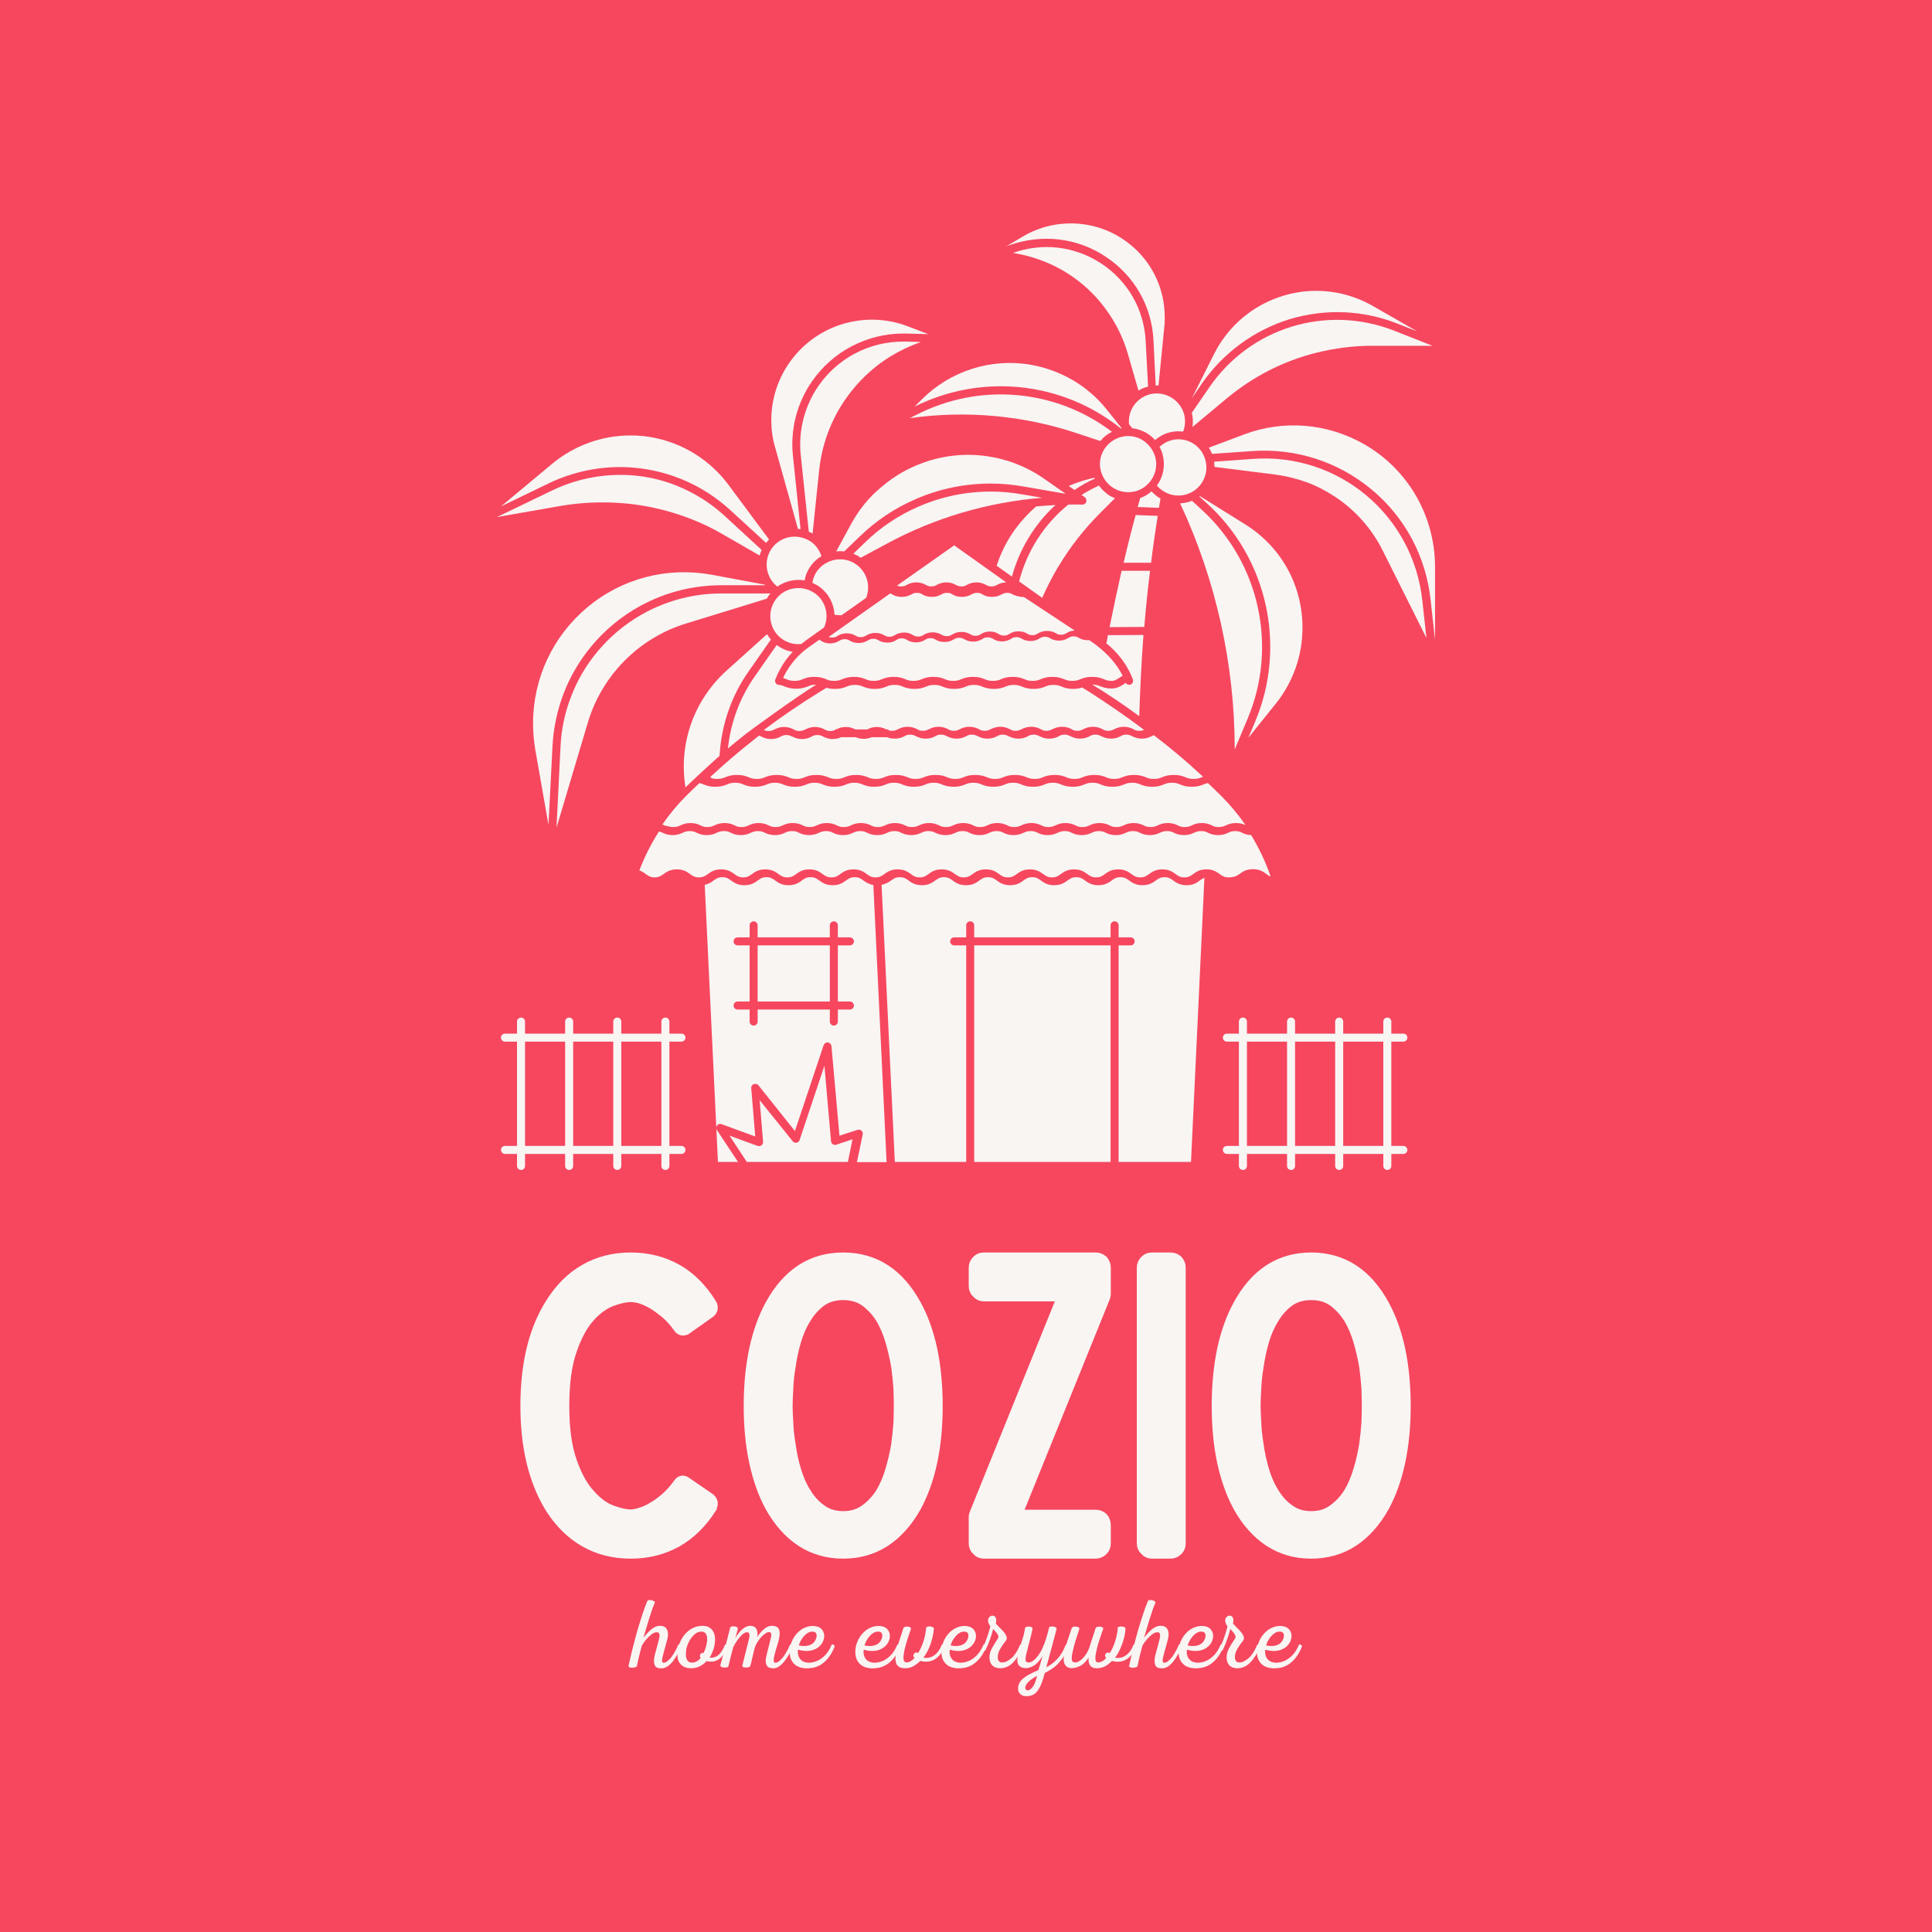 <svg xmlns="http://www.w3.org/2000/svg" xmlns:xlink="http://www.w3.org/1999/xlink" width="500" zoomAndPan="magnify" viewBox="0 0 375 375" height="500" preserveAspectRatio="xMidYMid meet" version="1.0"><defs><g/><clipPath id="ae6979dc56"><path d="M 237 197 L 274 197 L 274 227.301 L 237 227.301 Z M 237 197 " clip-rule="nonzero"/></clipPath><clipPath id="cc4fde591f"><path d="M 97 197 L 134 197 L 134 227.301 L 97 227.301 Z M 97 197 " clip-rule="nonzero"/></clipPath><clipPath id="570929e4e7"><path d="M 231 62 L 278.57 62 L 278.57 83 L 231 83 Z M 231 62 " clip-rule="nonzero"/></clipPath><clipPath id="e28d34d3a0"><path d="M 96.32 92 L 148 92 L 148 108 L 96.32 108 Z M 96.32 92 " clip-rule="nonzero"/></clipPath><clipPath id="27c56e3468"><path d="M 234 82 L 278.57 82 L 278.57 125 L 234 125 Z M 234 82 " clip-rule="nonzero"/></clipPath></defs><rect x="-37.5" width="450" fill="#ffffff" y="-37.5" height="450" fill-opacity="1"/><rect x="-37.5" width="450" fill="#f6475f" y="-37.5" height="450" fill-opacity="1"/><g clip-path="url(#ae6979dc56)"><path fill="#f8f5f3" d="M 272.391 202.18 C 272.82 202.18 273.168 201.828 273.168 201.402 C 273.168 200.973 272.82 200.625 272.391 200.625 L 270.055 200.625 L 270.055 198.289 C 270.055 197.859 269.703 197.508 269.277 197.508 C 268.848 197.508 268.5 197.859 268.5 198.289 L 268.5 200.625 L 260.715 200.625 L 260.715 198.289 C 260.715 197.859 260.363 197.508 259.934 197.508 C 259.508 197.508 259.156 197.859 259.156 198.289 L 259.156 200.625 L 251.371 200.625 L 251.371 198.289 C 251.371 197.859 251.023 197.508 250.594 197.508 C 250.164 197.508 249.816 197.859 249.816 198.289 L 249.816 200.625 L 242.031 200.625 L 242.031 198.289 C 242.031 197.859 241.68 197.508 241.254 197.508 C 240.824 197.508 240.473 197.859 240.473 198.289 L 240.473 200.625 L 238.137 200.625 C 237.711 200.625 237.359 200.973 237.359 201.402 C 237.359 201.828 237.711 202.18 238.137 202.18 L 240.473 202.18 L 240.473 222.422 L 238.137 222.422 C 237.711 222.422 237.359 222.77 237.359 223.199 C 237.359 223.625 237.711 223.977 238.137 223.977 L 240.473 223.977 L 240.473 226.312 C 240.473 226.742 240.824 227.09 241.254 227.09 C 241.68 227.09 242.031 226.742 242.031 226.312 L 242.031 223.977 L 249.816 223.977 L 249.816 226.312 C 249.816 226.742 250.164 227.09 250.594 227.09 C 251.023 227.09 251.371 226.742 251.371 226.312 L 251.371 223.977 L 259.156 223.977 L 259.156 226.312 C 259.156 226.742 259.508 227.09 259.934 227.09 C 260.363 227.09 260.715 226.742 260.715 226.312 L 260.715 223.977 L 268.5 223.977 L 268.5 226.312 C 268.5 226.742 268.848 227.09 269.277 227.09 C 269.703 227.09 270.055 226.742 270.055 226.312 L 270.055 223.977 L 272.391 223.977 C 272.82 223.977 273.168 223.625 273.168 223.199 C 273.168 222.77 272.82 222.422 272.391 222.422 L 270.055 222.422 L 270.055 202.18 Z M 249.816 222.422 L 242.031 222.422 L 242.031 202.18 L 249.816 202.18 Z M 259.156 222.422 L 251.371 222.422 L 251.371 202.18 L 259.156 202.18 Z M 268.5 222.422 L 260.715 222.422 L 260.715 202.18 L 268.5 202.18 Z M 268.5 222.422 " fill-opacity="1" fill-rule="nonzero"/></g><g clip-path="url(#cc4fde591f)"><path fill="#f8f5f3" d="M 132.27 202.18 C 132.695 202.18 133.047 201.828 133.047 201.402 C 133.047 200.973 132.695 200.625 132.27 200.625 L 129.934 200.625 L 129.934 198.289 C 129.934 197.859 129.582 197.508 129.156 197.508 C 128.727 197.508 128.375 197.859 128.375 198.289 L 128.375 200.625 L 120.59 200.625 L 120.59 198.289 C 120.59 197.859 120.242 197.508 119.812 197.508 C 119.387 197.508 119.035 197.859 119.035 198.289 L 119.035 200.625 L 111.25 200.625 L 111.25 198.289 C 111.25 197.859 110.898 197.508 110.473 197.508 C 110.043 197.508 109.691 197.859 109.691 198.289 L 109.691 200.625 L 101.91 200.625 L 101.91 198.289 C 101.91 197.859 101.559 197.508 101.129 197.508 C 100.703 197.508 100.352 197.859 100.352 198.289 L 100.352 200.625 L 98.016 200.625 C 97.59 200.625 97.238 200.973 97.238 201.402 C 97.238 201.828 97.59 202.18 98.016 202.18 L 100.352 202.18 L 100.352 222.422 L 98.016 222.422 C 97.59 222.422 97.238 222.77 97.238 223.199 C 97.238 223.625 97.59 223.977 98.016 223.977 L 100.352 223.977 L 100.352 226.312 C 100.352 226.742 100.703 227.09 101.129 227.09 C 101.559 227.09 101.91 226.742 101.91 226.312 L 101.91 223.977 L 109.691 223.977 L 109.691 226.312 C 109.691 226.742 110.043 227.09 110.473 227.09 C 110.898 227.09 111.25 226.742 111.25 226.312 L 111.25 223.977 L 119.035 223.977 L 119.035 226.312 C 119.035 226.742 119.387 227.09 119.812 227.09 C 120.242 227.09 120.59 226.742 120.59 226.312 L 120.59 223.977 L 128.375 223.977 L 128.375 226.312 C 128.375 226.742 128.727 227.09 129.156 227.09 C 129.582 227.09 129.934 226.742 129.934 226.312 L 129.934 223.977 L 132.27 223.977 C 132.695 223.977 133.047 223.625 133.047 223.199 C 133.047 222.77 132.695 222.422 132.27 222.422 L 129.934 222.422 L 129.934 202.18 Z M 109.691 222.422 L 101.91 222.422 L 101.91 202.18 L 109.691 202.18 Z M 119.035 222.422 L 111.25 222.422 L 111.25 202.18 L 119.035 202.18 Z M 128.375 222.422 L 120.59 222.422 L 120.59 202.18 L 128.375 202.18 Z M 128.375 222.422 " fill-opacity="1" fill-rule="nonzero"/></g><path fill="#f8f5f3" d="M 224.711 100.125 L 220.43 99.969 C 219.648 102.809 218.871 105.887 218.094 109.234 L 223.426 109.234 C 223.777 106.195 224.242 103.16 224.711 100.125 Z M 224.711 100.125 " fill-opacity="1" fill-rule="nonzero"/><path fill="#f8f5f3" d="M 223.23 110.789 L 217.703 110.789 C 216.926 114.215 216.148 117.875 215.367 121.727 L 222.102 121.688 C 222.414 118.027 222.766 114.41 223.23 110.789 Z M 223.23 110.789 " fill-opacity="1" fill-rule="nonzero"/><path fill="#f8f5f3" d="M 146.516 131.262 C 143.594 135.43 141.805 140.254 141.297 145.273 C 142.465 144.301 143.633 143.328 144.84 142.395 C 145.309 142.004 154.297 135.43 158.426 132.898 C 158.387 132.898 158.387 132.898 158.387 132.898 C 157.566 132.898 157.219 133.055 156.75 133.25 C 156.246 133.441 155.66 133.676 154.531 133.676 C 153.441 133.676 152.859 133.441 152.312 133.25 C 151.965 133.094 151.652 132.977 151.145 132.938 C 150.914 132.898 150.68 132.781 150.562 132.586 C 150.445 132.391 150.406 132.121 150.484 131.887 C 151.027 130.523 151.73 129.199 152.625 127.992 C 153.016 127.488 153.441 126.98 153.871 126.516 C 152.742 126.359 151.691 125.891 150.758 125.191 Z M 146.516 131.262 " fill-opacity="1" fill-rule="nonzero"/><path fill="#f8f5f3" d="M 150.602 116.316 C 148.809 118.73 149.277 122.156 151.691 123.945 C 152.781 124.762 154.145 125.152 155.543 124.996 C 155.855 124.762 156.129 124.531 156.438 124.297 L 159.941 121.805 C 160.992 119.508 160.293 116.746 158.27 115.227 C 155.816 113.438 152.391 113.902 150.602 116.316 Z M 150.602 116.316 " fill-opacity="1" fill-rule="nonzero"/><path fill="#f8f5f3" d="M 158.695 110.711 C 158.152 111.414 157.801 112.27 157.684 113.125 C 158.191 113.359 158.695 113.633 159.164 113.98 C 160.914 115.305 161.887 117.25 161.965 119.312 C 162.434 119.391 162.863 119.43 163.328 119.43 L 168.117 116.043 C 169.012 113.785 168.312 111.141 166.324 109.66 C 164.691 108.414 162.512 108.223 160.684 109.117 C 159.902 109.465 159.242 110.012 158.695 110.711 Z M 158.695 110.711 " fill-opacity="1" fill-rule="nonzero"/><path fill="#f8f5f3" d="M 141.105 130.094 C 134.68 135.855 131.684 144.34 133.047 152.828 C 133.824 152.047 138.262 147.922 139.664 146.715 C 139.664 146.559 139.664 146.363 139.703 146.211 C 140.094 140.527 142 135.039 145.27 130.367 L 149.629 124.141 C 149.355 123.828 149.082 123.477 148.887 123.09 Z M 141.105 130.094 " fill-opacity="1" fill-rule="nonzero"/><path fill="#f8f5f3" d="M 219.457 132.859 C 219.105 133.016 218.715 132.859 218.52 132.547 C 218.406 132.625 218.289 132.703 218.211 132.742 C 217.625 133.133 216.848 133.637 215.797 133.637 C 214.668 133.637 214.086 133.402 213.578 133.211 C 213.109 133.016 212.762 132.898 211.98 132.859 C 215.098 134.766 218.172 136.828 221.129 139.008 C 221.285 133.754 221.559 128.5 221.945 123.246 L 215.059 123.285 C 214.941 123.789 214.863 124.336 214.746 124.879 C 217.043 126.711 218.832 129.082 219.883 131.848 C 220.039 132.234 219.844 132.703 219.457 132.859 Z M 219.457 132.859 " fill-opacity="1" fill-rule="nonzero"/><path fill="#f8f5f3" d="M 165.234 101.645 L 162.316 107.016 C 162.824 106.977 163.367 106.977 163.875 107.016 L 166.832 104.172 C 169.984 101.098 173.645 98.645 177.691 96.895 C 182.324 94.871 187.266 93.859 192.328 93.859 C 194.391 93.859 196.492 94.055 198.516 94.402 L 206.844 95.844 L 202.719 92.965 C 195.906 88.176 187.148 86.969 179.324 89.77 C 176.328 90.82 173.605 92.379 171.191 94.441 C 168.738 96.426 166.754 98.879 165.234 101.645 Z M 165.234 101.645 " fill-opacity="1" fill-rule="nonzero"/><path fill="#f8f5f3" d="M 213.305 94.246 C 212.137 94.793 211.008 95.375 209.918 96.078 L 210.543 96.504 C 210.816 96.699 210.93 97.051 210.852 97.398 C 210.738 97.711 210.465 97.945 210.113 97.945 C 209.18 97.906 208.285 97.906 207.352 97.945 C 202.641 101.758 199.293 107.016 197.812 112.852 L 202.289 116.043 C 203.188 113.98 204.238 111.996 205.367 110.051 L 205.48 109.895 C 207.738 106.117 210.465 102.656 213.578 99.539 L 216.418 96.699 C 216.07 96.582 215.719 96.387 215.406 96.234 C 214.551 95.648 213.852 95.027 213.305 94.246 Z M 213.305 94.246 " fill-opacity="1" fill-rule="nonzero"/><path fill="#f8f5f3" d="M 212.449 92.73 C 210.738 93.078 209.062 93.625 207.43 94.324 L 208.559 95.105 C 209.801 94.246 211.125 93.508 212.527 92.887 C 212.488 92.848 212.449 92.77 212.449 92.73 Z M 212.449 92.73 " fill-opacity="1" fill-rule="nonzero"/><path fill="#f8f5f3" d="M 217.898 131.145 C 217.703 131.262 217.547 131.379 217.355 131.496 C 216.887 131.809 216.379 132.16 215.836 132.16 C 215.02 132.16 214.668 132.004 214.199 131.809 C 213.695 131.613 213.109 131.379 211.98 131.379 C 210.852 131.379 210.27 131.613 209.762 131.809 C 209.297 132.004 208.945 132.16 208.129 132.16 C 207.312 132.16 206.961 132.004 206.492 131.809 C 205.988 131.613 205.402 131.379 204.277 131.379 C 203.148 131.379 202.562 131.613 202.059 131.809 C 201.59 132.004 201.238 132.16 200.422 132.16 C 199.605 132.16 199.254 132.004 198.789 131.809 C 198.281 131.613 197.699 131.379 196.57 131.379 C 195.441 131.379 194.855 131.613 194.352 131.809 C 193.922 132.004 193.531 132.16 192.715 132.16 C 191.898 132.16 191.547 132.004 191.082 131.809 C 190.574 131.613 189.992 131.379 188.863 131.379 C 187.734 131.379 187.148 131.613 186.645 131.809 C 186.176 132.004 185.824 132.16 185.008 132.16 C 184.191 132.16 183.84 132.004 183.375 131.809 C 182.867 131.613 182.285 131.379 181.156 131.379 C 180.027 131.379 179.441 131.613 178.938 131.809 C 178.469 132.004 178.121 132.16 177.301 132.16 C 176.484 132.16 176.133 132.004 175.668 131.809 C 175.16 131.613 174.578 131.379 173.449 131.379 C 172.359 131.379 171.773 131.613 171.23 131.809 C 170.762 132.004 170.414 132.16 169.594 132.16 C 168.777 132.16 168.426 132.004 167.961 131.809 C 167.453 131.613 166.871 131.379 165.742 131.379 C 164.652 131.379 164.066 131.613 163.523 131.809 C 163.055 132.004 162.707 132.16 161.887 132.16 C 161.07 132.16 160.723 132.004 160.293 131.809 C 159.785 131.613 159.203 131.379 158.074 131.379 C 156.945 131.379 156.363 131.613 155.855 131.809 C 155.387 132.004 155.039 132.16 154.223 132.16 C 153.402 132.16 153.055 132.004 152.586 131.809 C 152.391 131.73 152.234 131.652 152.004 131.574 C 152.43 130.641 152.977 129.746 153.598 128.926 C 154.531 127.645 155.699 126.516 157.023 125.582 L 159.008 124.18 C 159.125 124.219 159.242 124.297 159.359 124.375 C 159.746 124.605 160.215 124.879 161.109 124.879 C 162.004 124.879 162.512 124.605 162.902 124.375 C 163.211 124.219 163.406 124.062 163.914 124.062 C 164.418 124.062 164.613 124.18 164.926 124.336 C 165.312 124.566 165.781 124.801 166.676 124.801 C 167.57 124.801 168.078 124.531 168.465 124.297 C 168.777 124.141 168.973 123.984 169.477 123.984 C 169.984 123.984 170.18 124.102 170.492 124.258 C 170.879 124.492 171.348 124.723 172.242 124.723 C 173.137 124.723 173.645 124.453 173.992 124.219 C 174.305 124.023 174.5 123.906 175.004 123.906 C 175.512 123.906 175.707 124.023 176.016 124.18 C 176.406 124.414 176.875 124.684 177.77 124.684 C 178.664 124.684 179.172 124.414 179.559 124.18 C 179.871 124.023 180.066 123.867 180.57 123.867 C 181.078 123.867 181.273 123.984 181.582 124.141 C 181.973 124.375 182.441 124.605 183.336 124.605 C 184.23 124.605 184.734 124.336 185.125 124.102 C 185.438 123.945 185.633 123.789 186.137 123.789 C 186.605 123.789 186.84 123.906 187.148 124.062 C 187.539 124.258 188.004 124.531 188.902 124.531 C 189.797 124.531 190.301 124.258 190.691 124.023 C 191.004 123.828 191.199 123.711 191.703 123.711 C 192.211 123.711 192.402 123.828 192.715 123.984 C 193.105 124.219 193.57 124.492 194.469 124.492 C 195.363 124.492 195.867 124.219 196.258 123.984 C 196.57 123.789 196.762 123.672 197.27 123.672 C 197.777 123.672 197.969 123.789 198.281 123.945 C 198.672 124.18 199.137 124.414 200.031 124.414 C 200.93 124.414 201.395 124.141 201.785 123.906 C 202.098 123.75 202.289 123.594 202.797 123.594 C 203.301 123.594 203.496 123.711 203.809 123.867 C 204.199 124.102 204.664 124.336 205.559 124.336 C 206.457 124.336 206.961 124.062 207.352 123.828 C 207.66 123.672 207.855 123.516 208.363 123.516 C 208.867 123.516 209.062 123.633 209.375 123.789 C 209.762 124.023 210.23 124.258 211.125 124.258 C 211.125 124.258 211.281 124.258 211.438 124.258 L 212.645 125.113 C 215.137 127.02 216.77 128.926 217.898 131.145 Z M 217.898 131.145 " fill-opacity="1" fill-rule="nonzero"/><path fill="#f8f5f3" d="M 222.062 141.656 C 221.828 141.773 221.559 141.852 221.129 141.852 C 220.586 141.852 220.312 141.734 220 141.539 C 219.609 141.344 219.066 141.07 218.133 141.07 C 217.199 141.07 216.691 141.344 216.266 141.539 C 215.914 141.695 215.68 141.852 215.137 141.852 C 214.59 141.852 214.316 141.734 214.008 141.539 C 213.617 141.344 213.07 141.07 212.137 141.07 C 211.203 141.07 210.699 141.344 210.27 141.539 C 209.918 141.695 209.688 141.852 209.141 141.852 C 208.598 141.852 208.324 141.734 208.012 141.539 C 207.621 141.344 207.117 141.07 206.145 141.07 C 205.211 141.07 204.703 141.344 204.277 141.539 C 203.926 141.695 203.691 141.852 203.148 141.852 C 202.602 141.852 202.367 141.734 202.02 141.539 C 201.629 141.344 201.082 141.07 200.148 141.07 C 199.215 141.07 198.711 141.344 198.281 141.539 C 197.93 141.695 197.699 141.852 197.152 141.852 C 196.609 141.852 196.375 141.734 196.023 141.539 C 195.633 141.344 195.09 141.07 194.156 141.07 C 193.223 141.07 192.715 141.344 192.289 141.539 C 191.938 141.695 191.703 141.852 191.16 141.852 C 190.613 141.852 190.34 141.734 190.031 141.539 C 189.602 141.344 189.098 141.07 188.16 141.07 C 187.227 141.07 186.723 141.344 186.293 141.539 C 185.941 141.695 185.711 141.852 185.164 141.852 C 184.621 141.852 184.348 141.734 184.035 141.539 C 183.609 141.344 183.102 141.07 182.168 141.07 C 181.234 141.07 180.727 141.344 180.301 141.539 C 179.949 141.695 179.715 141.852 179.172 141.852 C 178.625 141.852 178.352 141.734 178.043 141.539 C 177.613 141.344 177.109 141.07 176.172 141.07 C 175.238 141.07 174.734 141.344 174.305 141.539 C 173.953 141.695 173.723 141.852 173.176 141.852 C 172.863 141.852 172.633 141.812 172.438 141.734 L 172.438 141.578 L 172.086 141.578 C 172.086 141.578 172.047 141.578 172.047 141.578 C 171.621 141.383 171.113 141.109 170.18 141.109 C 169.246 141.109 168.738 141.383 168.352 141.578 L 166.016 141.578 C 165.625 141.383 165.121 141.109 164.184 141.109 C 163.289 141.109 162.824 141.344 162.395 141.539 L 162.16 141.539 L 162.16 141.656 C 161.891 141.773 161.656 141.891 161.188 141.891 C 160.645 141.891 160.371 141.773 160.059 141.578 C 159.633 141.383 159.125 141.109 158.191 141.109 C 157.258 141.109 156.75 141.383 156.324 141.578 C 155.973 141.734 155.738 141.891 155.195 141.891 C 154.648 141.891 154.375 141.773 154.066 141.578 C 153.637 141.383 153.133 141.109 152.195 141.109 C 151.262 141.109 150.758 141.383 150.328 141.578 C 149.977 141.773 149.746 141.891 149.199 141.891 C 148.773 141.891 148.5 141.812 148.266 141.695 C 151.77 139.047 155.426 136.555 159.164 134.262 L 160.449 133.48 C 160.836 133.637 161.344 133.715 162.082 133.715 C 163.211 133.715 163.797 133.48 164.301 133.285 C 164.77 133.094 165.121 132.938 165.938 132.938 C 166.754 132.938 167.105 133.094 167.57 133.285 C 168.078 133.48 168.66 133.715 169.789 133.715 C 170.918 133.715 171.504 133.48 172.008 133.285 C 172.477 133.094 172.824 132.938 173.645 132.938 C 174.461 132.938 174.812 133.094 175.277 133.285 C 175.785 133.48 176.367 133.715 177.496 133.715 C 178.625 133.715 179.211 133.48 179.715 133.285 C 180.184 133.094 180.531 132.938 181.352 132.938 C 182.168 132.938 182.52 133.094 182.984 133.285 C 183.492 133.48 184.074 133.715 185.203 133.715 C 186.332 133.715 186.918 133.48 187.422 133.285 C 187.891 133.094 188.238 132.938 189.059 132.938 C 189.875 132.938 190.223 133.094 190.691 133.285 C 191.199 133.48 191.781 133.715 192.91 133.715 C 194.039 133.715 194.621 133.48 195.129 133.285 C 195.598 133.094 195.945 132.938 196.762 132.938 C 197.582 132.938 197.93 133.094 198.398 133.285 C 198.906 133.48 199.488 133.715 200.617 133.715 C 201.746 133.715 202.328 133.48 202.836 133.285 C 203.301 133.094 203.652 132.938 204.469 132.938 C 205.289 132.938 205.637 133.094 206.105 133.285 C 206.609 133.48 207.195 133.715 208.324 133.715 C 209.102 133.715 209.609 133.598 210.035 133.441 L 211.32 134.223 C 214.902 136.52 218.52 139.008 222.062 141.656 Z M 222.062 141.656 " fill-opacity="1" fill-rule="nonzero"/><path fill="#f8f5f3" d="M 114.793 125.426 C 121.059 117.914 130.246 113.594 140.016 113.594 L 148.5 113.594 C 148.461 113.555 148.461 113.516 148.422 113.477 L 138.184 111.566 C 129.582 109.973 120.785 112.23 114.051 117.836 C 107.32 123.441 103.465 131.652 103.465 140.41 C 103.465 142.121 103.621 143.836 103.895 145.508 L 106.461 160.105 L 107.242 144.77 C 107.438 141.227 108.176 137.762 109.461 134.453 C 110.707 131.223 112.535 128.148 114.793 125.426 Z M 114.793 125.426 " fill-opacity="1" fill-rule="nonzero"/><path fill="#f8f5f3" d="M 139.195 151.191 C 140.016 151.191 140.363 151.035 140.832 150.84 C 141.336 150.648 141.922 150.414 143.051 150.414 C 144.18 150.414 144.762 150.648 145.27 150.84 C 145.734 151.035 146.086 151.191 146.902 151.191 C 147.719 151.191 148.07 151.035 148.539 150.84 C 149.043 150.648 149.629 150.414 150.758 150.414 C 151.848 150.414 152.43 150.648 152.977 150.84 C 153.441 151.035 153.793 151.191 154.609 151.191 C 155.426 151.191 155.777 151.035 156.246 150.84 C 156.75 150.648 157.336 150.414 158.465 150.414 C 159.594 150.414 160.137 150.648 160.684 150.84 C 161.148 151.035 161.5 151.191 162.316 151.191 C 163.133 151.191 163.484 151.035 163.953 150.84 C 164.457 150.648 165.043 150.414 166.172 150.414 C 167.262 150.414 167.844 150.648 168.391 150.84 C 168.855 151.035 169.207 151.191 170.023 151.191 C 170.84 151.191 171.191 151.035 171.656 150.84 C 172.164 150.648 172.746 150.414 173.875 150.414 C 175.004 150.414 175.551 150.648 176.094 150.84 C 176.562 151.035 176.914 151.191 177.73 151.191 C 178.547 151.191 178.898 151.035 179.363 150.84 C 179.871 150.648 180.453 150.414 181.582 150.414 C 182.711 150.414 183.297 150.648 183.801 150.84 C 184.27 151.035 184.621 151.191 185.438 151.191 C 186.254 151.191 186.605 151.035 187.07 150.84 C 187.578 150.648 188.16 150.414 189.289 150.414 C 190.418 150.414 191.004 150.648 191.508 150.84 C 191.977 151.035 192.328 151.191 193.145 151.191 C 193.961 151.191 194.312 151.035 194.777 150.84 C 195.285 150.648 195.867 150.414 196.996 150.414 C 198.125 150.414 198.711 150.648 199.215 150.84 C 199.684 151.035 200.031 151.191 200.852 151.191 C 201.668 151.191 202.02 151.035 202.484 150.84 C 202.992 150.648 203.574 150.414 204.703 150.414 C 205.832 150.414 206.418 150.648 206.922 150.84 C 207.391 151.035 207.738 151.191 208.559 151.191 C 209.375 151.191 209.727 151.035 210.191 150.84 C 210.699 150.648 211.281 150.414 212.41 150.414 C 213.539 150.414 214.125 150.648 214.629 150.84 C 215.098 151.035 215.445 151.191 216.266 151.191 C 217.082 151.191 217.43 151.035 217.898 150.84 C 218.406 150.648 218.988 150.414 220.117 150.414 C 221.246 150.414 221.828 150.648 222.336 150.84 C 222.805 151.035 223.152 151.191 223.969 151.191 C 224.789 151.191 225.137 151.035 225.605 150.84 C 226.109 150.648 226.695 150.414 227.824 150.414 C 228.953 150.414 229.535 150.648 230.043 150.84 C 230.508 151.035 230.859 151.191 231.676 151.191 C 232.496 151.191 232.844 151.035 233.312 150.84 C 233.391 150.801 233.469 150.801 233.508 150.762 C 230.469 147.922 227.277 145.234 223.969 142.707 C 223.816 142.746 223.66 142.824 223.504 142.902 C 223.074 143.094 222.57 143.367 221.637 143.367 C 220.699 143.367 220.195 143.094 219.766 142.902 C 219.418 142.746 219.184 142.59 218.637 142.59 C 218.094 142.59 217.82 142.707 217.508 142.902 C 217.082 143.094 216.574 143.367 215.641 143.367 C 214.707 143.367 214.199 143.094 213.773 142.902 C 213.422 142.746 213.188 142.59 212.645 142.59 C 212.098 142.59 211.828 142.707 211.516 142.902 C 211.086 143.094 210.582 143.367 209.648 143.367 C 208.711 143.367 208.207 143.094 207.777 142.902 C 207.43 142.746 207.195 142.59 206.648 142.59 C 206.105 142.59 205.832 142.707 205.52 142.902 C 205.133 143.094 204.586 143.367 203.652 143.367 C 202.719 143.367 202.211 143.094 201.785 142.902 C 201.434 142.746 201.199 142.59 200.656 142.59 C 200.109 142.59 199.84 142.707 199.527 142.902 C 199.137 143.094 198.594 143.367 197.66 143.367 C 196.727 143.367 196.219 143.094 195.789 142.902 C 195.441 142.746 195.207 142.59 194.66 142.59 C 194.117 142.59 193.844 142.707 193.531 142.902 C 193.145 143.094 192.598 143.367 191.664 143.367 C 190.73 143.367 190.223 143.094 189.797 142.902 C 189.445 142.746 189.211 142.59 188.668 142.59 C 188.121 142.59 187.852 142.707 187.539 142.902 C 187.148 143.094 186.605 143.367 185.672 143.367 C 184.738 143.367 184.23 143.094 183.801 142.902 C 183.453 142.746 183.219 142.59 182.672 142.59 C 182.129 142.59 181.855 142.707 181.543 142.902 C 181.156 143.094 180.609 143.367 179.676 143.367 C 178.742 143.367 178.238 143.094 177.809 142.902 C 177.457 142.746 177.223 142.59 176.68 142.59 C 176.133 142.59 175.863 142.707 175.551 142.902 C 175.16 143.094 174.617 143.367 173.684 143.367 C 173.02 143.367 172.555 143.25 172.203 143.094 L 169.168 143.094 C 168.816 143.25 168.352 143.406 167.648 143.406 C 166.949 143.406 166.48 143.25 166.094 143.094 L 163.25 143.094 C 162.902 143.25 162.395 143.445 161.656 143.445 C 160.723 143.445 160.215 143.172 159.785 142.98 C 159.438 142.785 159.203 142.668 158.656 142.668 C 158.113 142.668 157.84 142.785 157.531 142.98 C 157.141 143.172 156.594 143.445 155.66 143.445 C 154.727 143.445 154.223 143.172 153.793 142.98 C 153.441 142.824 153.211 142.668 152.664 142.668 C 152.121 142.668 151.848 142.785 151.535 142.98 C 151.145 143.172 150.602 143.445 149.668 143.445 C 148.734 143.445 148.227 143.172 147.797 142.98 C 147.645 142.902 147.488 142.824 147.332 142.785 C 146.941 143.094 146.555 143.367 146.203 143.68 C 143.324 145.938 140.52 148.352 137.836 150.84 C 137.875 150.879 137.953 150.879 137.988 150.918 C 138.027 151.035 138.418 151.191 139.195 151.191 Z M 139.195 151.191 " fill-opacity="1" fill-rule="nonzero"/><path fill="#f8f5f3" d="M 250.242 61.98 C 257.094 59.879 264.527 60.152 271.184 62.797 L 275.074 64.316 L 266.434 59.371 C 263.09 57.465 259.312 56.453 255.461 56.453 C 252.617 56.453 249.855 57 247.246 58.051 C 242.188 60.074 238.098 63.848 235.648 68.715 L 231.328 77.316 L 233.312 74.398 C 237.438 68.48 243.434 64.082 250.242 61.98 Z M 250.242 61.98 " fill-opacity="1" fill-rule="nonzero"/><g clip-path="url(#570929e4e7)"><path fill="#f8f5f3" d="M 231.445 82.883 L 238.176 77.277 C 240.707 75.176 243.473 73.348 246.391 71.867 C 249.309 70.387 252.422 69.219 255.613 68.441 C 259.078 67.586 262.66 67.117 266.242 67.117 L 278.035 67.117 L 270.641 64.199 C 257.445 59.023 242.652 63.578 234.676 75.254 L 231.328 80.117 C 231.559 81.051 231.598 81.988 231.445 82.883 Z M 231.445 82.883 " fill-opacity="1" fill-rule="nonzero"/></g><path fill="#f8f5f3" d="M 121.758 127.723 C 123.395 126.164 125.184 124.801 127.129 123.672 C 129.039 122.543 131.102 121.648 133.281 120.988 L 148.848 116.199 C 149.004 115.926 149.16 115.617 149.395 115.383 C 149.434 115.305 149.512 115.266 149.551 115.188 L 140.055 115.188 C 130.75 115.188 121.992 119.273 116 126.438 C 113.82 129.043 112.105 131.926 110.898 135.078 C 109.652 138.23 108.953 141.539 108.797 144.887 L 108.02 160.648 L 114.051 140.41 C 115.453 135.582 118.141 131.184 121.758 127.723 Z M 121.758 127.723 " fill-opacity="1" fill-rule="nonzero"/><path fill="#f8f5f3" d="M 192.289 95.414 C 187.461 95.414 182.75 96.387 178.273 98.336 C 174.383 100.008 170.879 102.383 167.883 105.301 L 165.625 107.48 C 166.133 107.676 166.637 107.949 167.066 108.258 L 172.125 105.535 C 181.465 100.477 191.742 97.477 202.289 96.621 L 198.203 95.922 C 196.258 95.57 194.273 95.414 192.289 95.414 Z M 192.289 95.414 " fill-opacity="1" fill-rule="nonzero"/><path fill="#f8f5f3" d="M 208.598 122.387 C 207.816 122.426 207.391 122.66 207 122.895 C 206.688 123.051 206.492 123.207 205.988 123.207 C 205.48 123.207 205.289 123.09 204.977 122.934 C 204.586 122.699 204.121 122.465 203.227 122.465 C 202.328 122.465 201.824 122.738 201.434 122.973 C 201.121 123.129 200.93 123.285 200.422 123.285 C 199.918 123.285 199.723 123.168 199.41 123.012 C 199.02 122.777 198.555 122.543 197.66 122.543 C 196.762 122.543 196.297 122.816 195.906 123.051 C 195.598 123.207 195.402 123.363 194.895 123.363 C 194.391 123.363 194.195 123.246 193.883 123.09 C 193.492 122.855 193.027 122.582 192.133 122.582 C 191.238 122.582 190.77 122.855 190.379 123.09 C 190.07 123.285 189.875 123.402 189.367 123.402 C 188.863 123.402 188.668 123.285 188.355 123.129 C 187.969 122.895 187.5 122.66 186.605 122.66 C 185.711 122.66 185.203 122.934 184.812 123.168 C 184.504 123.324 184.309 123.477 183.801 123.477 C 183.297 123.477 183.102 123.363 182.789 123.207 C 182.402 123.012 181.934 122.738 181.039 122.738 C 180.145 122.738 179.637 123.012 179.25 123.246 C 178.938 123.441 178.742 123.555 178.234 123.555 C 177.73 123.555 177.535 123.441 177.223 123.285 C 176.836 123.051 176.367 122.777 175.473 122.777 C 174.578 122.777 174.07 123.051 173.684 123.285 C 173.371 123.441 173.176 123.594 172.672 123.594 C 172.164 123.594 171.969 123.477 171.656 123.324 C 171.27 123.09 170.801 122.855 169.906 122.855 C 169.012 122.855 168.504 123.129 168.117 123.363 C 167.805 123.516 167.609 123.672 167.105 123.672 C 166.598 123.672 166.402 123.555 166.094 123.402 C 165.703 123.168 165.234 122.934 164.34 122.934 C 163.445 122.934 162.941 123.207 162.551 123.441 C 162.238 123.633 162.043 123.75 161.539 123.75 C 161.227 123.75 161.031 123.711 160.836 123.633 L 172.785 115.188 C 172.941 115.227 173.059 115.305 173.215 115.383 C 173.605 115.617 174.109 115.852 175.043 115.852 C 175.98 115.852 176.484 115.578 176.875 115.383 C 177.184 115.227 177.418 115.07 177.965 115.07 C 178.508 115.07 178.742 115.188 179.055 115.383 C 179.441 115.617 179.949 115.852 180.883 115.852 C 181.816 115.852 182.324 115.578 182.711 115.383 C 183.023 115.227 183.258 115.07 183.801 115.07 C 184.348 115.07 184.582 115.188 184.891 115.383 C 185.281 115.617 185.789 115.852 186.723 115.852 C 187.656 115.852 188.16 115.578 188.551 115.383 C 188.863 115.227 189.094 115.07 189.641 115.07 C 190.184 115.07 190.418 115.188 190.73 115.383 C 191.121 115.617 191.625 115.852 192.559 115.852 C 193.492 115.852 194 115.578 194.391 115.383 C 194.699 115.227 194.934 115.07 195.48 115.07 C 196.023 115.07 196.258 115.188 196.57 115.383 C 196.957 115.578 197.852 115.887 198.75 115.887 Z M 208.598 122.387 " fill-opacity="1" fill-rule="nonzero"/><path fill="#f8f5f3" d="M 174.109 113.668 C 174.305 113.746 174.539 113.824 174.93 113.824 C 175.473 113.824 175.707 113.707 176.02 113.516 C 176.406 113.32 176.914 113.047 177.848 113.047 C 178.781 113.047 179.285 113.32 179.676 113.516 C 179.988 113.668 180.223 113.824 180.766 113.824 C 181.312 113.824 181.543 113.707 181.855 113.516 C 182.246 113.32 182.75 113.047 183.684 113.047 C 184.621 113.047 185.125 113.32 185.516 113.516 C 185.824 113.668 186.059 113.824 186.605 113.824 C 187.148 113.824 187.383 113.707 187.695 113.516 C 188.082 113.32 188.59 113.047 189.523 113.047 C 190.457 113.047 190.965 113.32 191.352 113.516 C 191.664 113.668 191.898 113.824 192.441 113.824 C 192.988 113.824 193.223 113.707 193.531 113.516 C 193.922 113.32 194.43 113.047 195.324 113.047 L 185.203 105.848 Z M 174.109 113.668 " fill-opacity="1" fill-rule="nonzero"/><path fill="#f8f5f3" d="M 204.859 98.023 C 203.613 98.102 202.367 98.18 201.121 98.297 C 199.371 99.812 197.812 101.566 196.492 103.512 C 195.207 105.457 194.156 107.559 193.453 109.816 L 196.414 111.918 C 197.891 106.547 200.812 101.758 204.859 98.023 Z M 204.859 98.023 " fill-opacity="1" fill-rule="nonzero"/><path fill="#f8f5f3" d="M 215.836 83.816 C 204.859 75.488 190.07 74.203 177.73 80.586 L 176.562 81.168 C 187.5 79.613 198.672 80.625 209.141 84.129 L 213.578 85.605 C 214.199 84.828 214.941 84.246 215.836 83.816 Z M 215.836 83.816 " fill-opacity="1" fill-rule="nonzero"/><path fill="#f8f5f3" d="M 161.656 222.109 C 161.461 221.992 161.344 221.758 161.305 221.523 L 160.02 206.852 L 155.195 221.293 C 155.117 221.562 154.883 221.758 154.609 221.797 C 154.336 221.836 154.027 221.758 153.871 221.523 L 147.449 213.547 L 148.109 221.602 C 148.148 221.875 148.031 222.109 147.797 222.305 C 147.605 222.461 147.293 222.5 147.059 222.422 L 141.609 220.434 L 144.957 225.535 L 164.574 225.535 L 165.469 221.137 L 162.316 222.188 C 162.121 222.266 161.852 222.227 161.656 222.109 Z M 161.656 222.109 " fill-opacity="1" fill-rule="nonzero"/><path fill="#f8f5f3" d="M 147.059 183.496 L 161.07 183.496 L 161.07 194.395 L 147.059 194.395 Z M 147.059 183.496 " fill-opacity="1" fill-rule="nonzero"/><g clip-path="url(#e28d34d3a0)"><path fill="#f8f5f3" d="M 120.359 97.633 C 123.859 97.867 127.324 98.527 130.672 99.539 C 134.02 100.555 137.289 101.953 140.285 103.707 L 147.449 107.832 C 147.527 107.48 147.684 107.094 147.836 106.742 L 140.559 100.047 C 137.914 97.633 134.875 95.727 131.566 94.363 C 128.258 93 124.758 92.262 121.176 92.184 C 116.387 92.066 111.602 93.078 107.281 95.145 L 96.461 100.359 L 108.914 98.18 C 112.691 97.555 116.504 97.359 120.359 97.633 Z M 120.359 97.633 " fill-opacity="1" fill-rule="nonzero"/></g><path fill="#f8f5f3" d="M 121.254 90.668 C 125.027 90.785 128.688 91.562 132.191 92.965 C 135.656 94.363 138.848 96.387 141.648 98.918 L 148.695 105.379 C 148.887 105.145 149.043 104.953 149.277 104.719 L 141.414 94.129 C 137.949 89.461 132.93 86.23 127.246 85.023 C 125.652 84.672 124.016 84.516 122.383 84.516 C 116.855 84.516 111.484 86.461 107.242 89.965 L 97.238 98.297 L 106.656 93.742 C 111.172 91.602 116.23 90.512 121.254 90.668 Z M 121.254 90.668 " fill-opacity="1" fill-rule="nonzero"/><path fill="#f8f5f3" d="M 167.57 170.887 C 167.066 170.535 166.715 170.262 165.898 170.262 C 165.082 170.262 164.73 170.535 164.223 170.887 C 163.641 171.316 162.941 171.82 161.617 171.82 C 160.293 171.82 159.594 171.316 159.008 170.887 C 158.504 170.535 158.152 170.262 157.336 170.262 C 156.516 170.262 156.168 170.535 155.66 170.887 C 155.078 171.316 154.375 171.82 153.055 171.82 C 151.73 171.82 151.027 171.316 150.445 170.887 C 149.938 170.535 149.59 170.262 148.773 170.262 C 147.953 170.262 147.605 170.535 147.098 170.887 C 146.516 171.316 145.812 171.82 144.488 171.82 C 143.168 171.82 142.465 171.316 141.883 170.887 C 141.375 170.535 141.027 170.262 140.207 170.262 C 139.391 170.262 139.039 170.535 138.535 170.887 C 138.105 171.199 137.602 171.586 136.785 171.742 L 139.352 225.535 L 143.246 225.535 L 139.156 219.344 C 138.965 219.074 139.004 218.684 139.195 218.449 C 139.391 218.176 139.742 218.102 140.094 218.215 L 146.594 220.59 L 145.812 211.211 C 145.773 210.859 145.969 210.547 146.32 210.434 C 146.629 210.316 147.02 210.395 147.215 210.664 L 154.297 219.539 L 159.863 202.883 C 159.98 202.531 160.332 202.297 160.684 202.336 C 161.031 202.375 161.344 202.688 161.383 203.035 L 162.941 220.434 L 166.441 219.305 C 166.715 219.23 166.988 219.266 167.223 219.461 C 167.414 219.656 167.531 219.93 167.453 220.203 L 166.324 225.574 L 172.086 225.574 L 169.516 171.781 C 168.543 171.586 168 171.199 167.57 170.887 Z M 164.965 194.395 C 165.391 194.395 165.742 194.746 165.742 195.176 C 165.742 195.602 165.391 195.953 164.965 195.953 L 162.629 195.953 L 162.629 198.289 C 162.629 198.715 162.277 199.066 161.852 199.066 C 161.422 199.066 161.07 198.715 161.07 198.289 L 161.07 195.953 L 147.059 195.953 L 147.059 198.289 C 147.059 198.715 146.707 199.066 146.281 199.066 C 145.852 199.066 145.504 198.715 145.504 198.289 L 145.504 195.953 L 143.168 195.953 C 142.738 195.953 142.387 195.602 142.387 195.176 C 142.387 194.746 142.738 194.395 143.168 194.395 L 145.504 194.395 L 145.504 183.496 L 143.168 183.496 C 142.738 183.496 142.387 183.148 142.387 182.719 C 142.387 182.289 142.738 181.941 143.168 181.941 L 145.504 181.941 L 145.504 179.605 C 145.504 179.176 145.852 178.828 146.281 178.828 C 146.707 178.828 147.059 179.176 147.059 179.605 L 147.059 181.941 L 161.07 181.941 L 161.07 179.605 C 161.07 179.176 161.422 178.828 161.852 178.828 C 162.277 178.828 162.629 179.176 162.629 179.605 L 162.629 181.941 L 164.965 181.941 C 165.391 181.941 165.742 182.289 165.742 182.719 C 165.742 183.148 165.391 183.496 164.965 183.496 L 162.629 183.496 L 162.629 194.395 Z M 164.965 194.395 " fill-opacity="1" fill-rule="nonzero"/><path fill="#f8f5f3" d="M 154.883 102.656 C 155.039 102.656 155.195 102.695 155.387 102.695 L 153.91 88.488 C 153.363 83.348 154.688 78.211 157.645 73.969 C 161.656 68.207 168.273 64.742 175.316 64.742 C 175.512 64.742 175.707 64.742 175.863 64.742 L 180.184 64.859 L 176.211 63.344 C 168.621 60.422 159.941 62.562 154.57 68.676 C 151.418 72.258 149.707 76.809 149.707 81.559 C 149.707 83.348 149.938 85.102 150.445 86.812 Z M 154.883 102.656 " fill-opacity="1" fill-rule="nonzero"/><path fill="#f8f5f3" d="M 243.16 89.07 L 235.648 89.617 C 235.688 89.965 235.727 90.277 235.727 90.629 L 247.48 92.105 C 249.543 92.379 251.605 92.887 253.59 93.586 C 255.574 94.324 257.445 95.297 259.195 96.465 C 263.125 99.074 266.32 102.695 268.422 106.938 L 276.867 123.828 L 276.09 116.707 C 274.336 100.008 259.855 87.863 243.16 89.07 Z M 243.16 89.07 " fill-opacity="1" fill-rule="nonzero"/><path fill="#f8f5f3" d="M 189.094 225.535 L 215.562 225.535 L 215.562 183.496 L 189.094 183.496 Z M 189.094 225.535 " fill-opacity="1" fill-rule="nonzero"/><g clip-path="url(#27c56e3468)"><path fill="#f8f5f3" d="M 274.844 96.234 C 272.43 92.066 268.926 88.566 264.723 86.191 C 257.602 82.141 249.152 81.441 241.484 84.32 L 234.637 86.891 C 234.867 87.281 235.102 87.668 235.258 88.098 L 243.082 87.551 C 251.527 86.969 259.742 89.617 266.242 95.027 C 272.742 100.438 276.789 108.066 277.684 116.473 L 278.539 124.18 L 278.539 110.012 C 278.539 105.184 277.254 100.398 274.844 96.234 Z M 274.844 96.234 " fill-opacity="1" fill-rule="nonzero"/></g><path fill="#f8f5f3" d="M 240.59 169.641 C 241.176 169.211 241.875 168.707 243.199 168.707 C 244.523 168.707 245.223 169.211 245.805 169.641 C 246.078 169.836 246.312 170.031 246.625 170.109 C 246.586 169.992 246.547 169.875 246.508 169.797 C 245.574 167.109 244.328 164.543 242.848 162.09 C 241.953 162.051 241.445 161.816 241.059 161.621 C 240.668 161.43 240.395 161.312 239.734 161.312 C 239.074 161.312 238.801 161.469 238.41 161.621 C 237.984 161.816 237.438 162.09 236.426 162.09 C 235.414 162.09 234.867 161.816 234.441 161.621 C 234.051 161.43 233.777 161.312 233.117 161.312 C 232.457 161.312 232.184 161.469 231.793 161.621 C 231.367 161.816 230.82 162.09 229.809 162.09 C 228.797 162.09 228.254 161.816 227.824 161.621 C 227.434 161.43 227.164 161.312 226.5 161.312 C 225.84 161.312 225.566 161.469 225.176 161.621 C 224.75 161.816 224.203 162.09 223.191 162.09 C 222.18 162.09 221.637 161.816 221.207 161.621 C 220.816 161.43 220.547 161.312 219.883 161.312 C 219.223 161.312 218.949 161.469 218.559 161.621 C 218.133 161.816 217.586 162.09 216.574 162.09 C 215.562 162.09 215.02 161.816 214.59 161.621 C 214.199 161.43 213.93 161.312 213.266 161.312 C 212.605 161.312 212.332 161.469 211.941 161.621 C 211.516 161.816 210.969 162.09 209.957 162.09 C 208.945 162.09 208.402 161.816 207.973 161.621 C 207.586 161.43 207.312 161.312 206.648 161.312 C 205.988 161.312 205.715 161.469 205.328 161.621 C 204.898 161.816 204.352 162.09 203.34 162.09 C 202.328 162.09 201.785 161.816 201.355 161.621 C 200.969 161.43 200.695 161.312 200.031 161.312 C 199.371 161.312 199.098 161.469 198.711 161.621 C 198.281 161.816 197.738 162.09 196.723 162.09 C 195.711 162.09 195.168 161.816 194.738 161.621 C 194.352 161.43 194.078 161.312 193.418 161.312 C 192.754 161.312 192.48 161.469 192.094 161.621 C 191.664 161.816 191.121 162.09 190.109 162.09 C 189.094 162.09 188.551 161.816 188.121 161.621 C 187.734 161.43 187.461 161.312 186.801 161.312 C 186.137 161.312 185.863 161.469 185.477 161.621 C 185.047 161.816 184.504 162.09 183.492 162.09 C 182.48 162.09 181.934 161.816 181.504 161.621 C 181.117 161.43 180.844 161.312 180.184 161.312 C 179.52 161.312 179.25 161.469 178.859 161.621 C 178.43 161.816 177.887 162.09 176.875 162.09 C 175.863 162.09 175.316 161.816 174.891 161.621 C 174.5 161.43 174.227 161.312 173.566 161.312 C 172.902 161.312 172.633 161.469 172.242 161.621 C 171.812 161.816 171.27 162.09 170.258 162.09 C 169.246 162.09 168.699 161.816 168.273 161.621 C 167.883 161.43 167.609 161.312 166.949 161.312 C 166.285 161.312 166.016 161.469 165.625 161.621 C 165.195 161.816 164.652 162.09 163.641 162.09 C 162.629 162.09 162.082 161.816 161.656 161.621 C 161.266 161.43 160.992 161.312 160.332 161.312 C 159.672 161.312 159.398 161.469 159.008 161.621 C 158.582 161.816 158.035 162.09 157.023 162.09 C 156.012 162.09 155.465 161.816 155.039 161.621 C 154.648 161.43 154.375 161.312 153.715 161.312 C 153.055 161.312 152.781 161.469 152.391 161.621 C 151.965 161.816 151.418 162.09 150.406 162.09 C 149.395 162.09 148.848 161.816 148.422 161.621 C 148.031 161.43 147.758 161.312 147.098 161.312 C 146.438 161.312 146.164 161.469 145.773 161.621 C 145.348 161.816 144.801 162.09 143.789 162.09 C 142.777 162.09 142.234 161.816 141.805 161.621 C 141.414 161.43 141.145 161.312 140.48 161.312 C 139.82 161.312 139.547 161.469 139.156 161.621 C 138.73 161.816 138.184 162.09 137.172 162.09 C 136.16 162.09 135.617 161.816 135.188 161.621 C 134.797 161.43 134.527 161.312 133.863 161.312 C 133.203 161.312 132.93 161.469 132.539 161.621 C 132.113 161.816 131.566 162.09 130.555 162.09 C 129.543 162.09 129 161.816 128.57 161.621 C 128.336 161.508 128.141 161.43 127.91 161.391 C 126.391 163.762 125.105 166.293 124.094 168.941 C 124.641 169.137 125.027 169.406 125.379 169.68 C 125.887 170.031 126.234 170.301 127.051 170.301 C 127.871 170.301 128.258 170.031 128.766 169.68 C 129.348 169.25 130.051 168.746 131.375 168.746 C 132.695 168.746 133.398 169.25 133.98 169.68 C 134.488 170.031 134.836 170.301 135.656 170.301 C 136.473 170.301 136.859 170.031 137.367 169.68 C 137.949 169.25 138.652 168.746 139.977 168.746 C 141.297 168.746 142 169.25 142.582 169.68 C 143.09 170.031 143.438 170.301 144.258 170.301 C 145.074 170.301 145.426 170.031 145.93 169.68 C 146.516 169.25 147.215 168.746 148.539 168.746 C 149.863 168.746 150.562 169.25 151.145 169.68 C 151.652 170.031 152.004 170.301 152.82 170.301 C 153.637 170.301 153.988 170.031 154.492 169.68 C 155.078 169.25 155.777 168.746 157.102 168.746 C 158.426 168.746 159.125 169.25 159.707 169.68 C 160.215 170.031 160.566 170.301 161.383 170.301 C 162.199 170.301 162.551 170.031 163.055 169.68 C 163.641 169.25 164.34 168.746 165.664 168.746 C 166.988 168.746 167.688 169.25 168.273 169.68 C 168.777 170.031 169.129 170.301 169.945 170.301 C 170.762 170.301 171.113 170.031 171.621 169.68 C 172.203 169.25 172.902 168.746 174.227 168.746 C 175.551 168.746 176.25 169.25 176.836 169.68 C 177.34 170.031 177.691 170.301 178.508 170.301 C 179.324 170.301 179.676 170.031 180.184 169.68 C 180.766 169.25 181.465 168.746 182.789 168.746 C 184.113 168.746 184.812 169.25 185.398 169.68 C 185.902 170.031 186.254 170.301 187.07 170.301 C 187.891 170.301 188.238 170.031 188.746 169.68 C 189.328 169.25 190.031 168.746 191.352 168.746 C 192.676 168.746 193.379 169.25 193.961 169.68 C 194.469 170.031 194.816 170.301 195.633 170.301 C 196.453 170.301 196.801 170.031 197.309 169.68 C 197.891 169.25 198.594 168.746 199.918 168.746 C 201.238 168.746 201.941 169.25 202.523 169.68 C 203.031 170.031 203.379 170.301 204.199 170.301 C 205.016 170.301 205.367 170.031 205.871 169.68 C 206.457 169.25 207.156 168.746 208.48 168.746 C 209.801 168.746 210.504 169.25 211.086 169.68 C 211.594 170.031 211.941 170.301 212.762 170.301 C 213.578 170.301 213.93 170.031 214.434 169.68 C 215.02 169.25 215.719 168.746 217.043 168.746 C 218.367 168.746 219.066 169.25 219.648 169.68 C 220.156 170.031 220.508 170.301 221.324 170.301 C 222.141 170.301 222.492 170.031 222.996 169.68 C 223.582 169.25 224.281 168.746 225.605 168.746 C 226.93 168.746 227.629 169.25 228.215 169.68 C 228.719 170.031 229.07 170.301 229.887 170.301 C 230.703 170.301 231.055 170.031 231.559 169.68 C 232.145 169.25 232.844 168.746 234.168 168.746 C 235.492 168.746 236.191 169.25 236.777 169.68 C 237.281 170.031 237.633 170.301 238.449 170.301 C 239.695 170.262 240.086 169.992 240.59 169.641 Z M 240.59 169.641 " fill-opacity="1" fill-rule="nonzero"/><path fill="#f8f5f3" d="M 230.316 171.82 C 228.992 171.82 228.289 171.316 227.707 170.887 C 227.199 170.535 226.852 170.262 226.035 170.262 C 225.215 170.262 224.867 170.535 224.359 170.887 C 223.777 171.316 223.074 171.82 221.75 171.82 C 220.43 171.82 219.727 171.316 219.145 170.887 C 218.637 170.535 218.289 170.262 217.469 170.262 C 216.652 170.262 216.301 170.535 215.797 170.887 C 215.211 171.316 214.512 171.82 213.188 171.82 C 211.867 171.82 211.164 171.316 210.582 170.887 C 210.074 170.535 209.727 170.262 208.906 170.262 C 208.09 170.262 207.738 170.535 207.234 170.887 C 206.648 171.316 205.949 171.82 204.625 171.82 C 203.301 171.82 202.602 171.316 202.02 170.887 C 201.512 170.535 201.16 170.262 200.344 170.262 C 199.527 170.262 199.176 170.535 198.672 170.887 C 198.086 171.316 197.387 171.82 196.062 171.82 C 194.738 171.82 194.039 171.316 193.453 170.887 C 192.949 170.535 192.598 170.262 191.781 170.262 C 190.965 170.262 190.613 170.535 190.109 170.887 C 189.523 171.316 188.824 171.82 187.5 171.82 C 186.176 171.82 185.477 171.316 184.891 170.887 C 184.387 170.535 184.035 170.262 183.219 170.262 C 182.402 170.262 182.051 170.535 181.543 170.887 C 180.961 171.316 180.262 171.82 178.938 171.82 C 177.613 171.82 176.914 171.316 176.328 170.887 C 175.824 170.535 175.473 170.262 174.656 170.262 C 173.84 170.262 173.488 170.535 172.98 170.887 C 172.516 171.199 171.969 171.586 171.113 171.742 L 173.684 225.535 L 187.539 225.535 L 187.539 183.496 L 185.203 183.496 C 184.773 183.496 184.426 183.148 184.426 182.719 C 184.426 182.289 184.773 181.941 185.203 181.941 L 187.539 181.941 L 187.539 179.605 C 187.539 179.176 187.891 178.828 188.316 178.828 C 188.746 178.828 189.094 179.176 189.094 179.605 L 189.094 181.941 L 215.562 181.941 L 215.562 179.605 C 215.562 179.176 215.914 178.828 216.34 178.828 C 216.77 178.828 217.121 179.176 217.121 179.605 L 217.121 181.941 L 219.457 181.941 C 219.883 181.941 220.234 182.289 220.234 182.719 C 220.234 183.148 219.883 183.496 219.457 183.496 L 217.121 183.496 L 217.121 225.535 L 231.172 225.535 L 233.777 170.379 C 233.469 170.496 233.195 170.691 232.883 170.887 C 232.34 171.316 231.637 171.82 230.316 171.82 Z M 230.316 171.82 " fill-opacity="1" fill-rule="nonzero"/><path fill="#f8f5f3" d="M 175.277 66.301 C 168.738 66.301 162.629 69.492 158.891 74.863 C 156.168 78.797 154.922 83.582 155.426 88.332 L 156.984 103.199 C 157.219 103.316 157.492 103.434 157.723 103.551 L 159.008 91.172 C 159.398 87.59 160.41 84.129 162.043 80.938 C 164.105 76.887 167.105 73.309 170.762 70.582 C 173.176 68.793 175.902 67.391 178.742 66.379 L 175.824 66.301 C 175.629 66.301 175.473 66.301 175.277 66.301 Z M 175.277 66.301 " fill-opacity="1" fill-rule="nonzero"/><path fill="#f8f5f3" d="M 223.504 95.375 C 222.879 95.922 222.141 96.387 221.324 96.66 L 220.816 98.414 L 224.945 98.566 C 225.059 97.984 225.137 97.359 225.254 96.777 C 224.594 96.387 224.008 95.922 223.504 95.375 Z M 223.504 95.375 " fill-opacity="1" fill-rule="nonzero"/><path fill="#f8f5f3" d="M 214.629 49.836 C 220.195 53.535 223.582 59.449 223.895 66.105 L 224.32 74.824 C 224.516 74.824 224.672 74.824 224.867 74.824 L 225.996 63.383 C 226.074 62.797 226.074 62.176 226.074 61.551 C 226.074 55.984 223.582 50.809 219.223 47.344 C 213.305 42.598 204.977 42.051 198.477 45.945 L 195.324 47.812 L 195.945 47.578 C 202.328 45.359 209.102 46.141 214.629 49.836 Z M 214.629 49.836 " fill-opacity="1" fill-rule="nonzero"/><path fill="#f8f5f3" d="M 178.938 77.512 L 177.535 78.91 C 190.613 72.41 206.223 74.047 217.586 83.191 C 217.625 83.191 217.625 83.191 217.664 83.191 C 217.664 83.117 217.625 83.078 217.625 83 L 214.824 79.496 C 212.996 77.199 210.738 75.254 208.207 73.773 C 205.676 72.297 202.875 71.281 199.957 70.777 C 192.289 69.492 184.426 72.023 178.938 77.512 Z M 178.938 77.512 " fill-opacity="1" fill-rule="nonzero"/><path fill="#f8f5f3" d="M 221.676 85.371 C 220.816 84.867 219.883 84.633 218.949 84.633 C 218.48 84.633 218.016 84.711 217.547 84.828 C 216.148 85.219 214.98 86.113 214.238 87.359 C 213.5 88.605 213.305 90.082 213.695 91.484 C 214.086 92.887 214.98 94.055 216.227 94.793 C 217.43 95.492 218.793 95.688 220.117 95.414 C 220.117 95.414 220.352 95.375 220.352 95.375 C 223.27 94.598 224.984 91.602 224.242 88.719 C 223.816 87.281 222.918 86.113 221.676 85.371 Z M 221.676 85.371 " fill-opacity="1" fill-rule="nonzero"/><path fill="#f8f5f3" d="M 222.766 75.059 C 222.805 75.059 222.805 75.059 222.84 75.059 L 222.375 66.223 C 222.062 60.074 218.949 54.586 213.773 51.16 C 208.637 47.773 202.367 47.035 196.609 49.098 C 199.449 49.523 202.172 50.422 204.742 51.664 C 208.559 53.574 211.941 56.375 214.473 59.801 C 216.496 62.488 218.016 65.523 218.949 68.793 L 220.973 75.797 C 221.52 75.488 222.102 75.215 222.766 75.059 Z M 222.766 75.059 " fill-opacity="1" fill-rule="nonzero"/><path fill="#f8f5f3" d="M 130.711 160.531 C 131.375 160.531 131.645 160.379 132.035 160.223 C 132.465 160.027 133.008 159.754 134.02 159.754 C 135.031 159.754 135.578 160.027 136.004 160.223 C 136.395 160.418 136.668 160.531 137.328 160.531 C 137.988 160.531 138.262 160.379 138.652 160.223 C 139.078 160.027 139.625 159.754 140.637 159.754 C 141.648 159.754 142.195 160.027 142.621 160.223 C 143.012 160.418 143.285 160.531 143.945 160.531 C 144.605 160.531 144.879 160.379 145.27 160.223 C 145.695 160.027 146.242 159.754 147.254 159.754 C 148.266 159.754 148.809 160.027 149.238 160.223 C 149.629 160.418 149.898 160.531 150.562 160.531 C 151.223 160.531 151.496 160.379 151.887 160.223 C 152.312 160.027 152.859 159.754 153.871 159.754 C 154.883 159.754 155.426 160.027 155.855 160.223 C 156.246 160.418 156.516 160.531 157.18 160.531 C 157.84 160.531 158.113 160.379 158.504 160.223 C 158.93 160.027 159.477 159.754 160.488 159.754 C 161.5 159.754 162.043 160.027 162.473 160.223 C 162.863 160.418 163.133 160.531 163.797 160.531 C 164.457 160.531 164.73 160.379 165.121 160.223 C 165.547 160.027 166.094 159.754 167.105 159.754 C 168.117 159.754 168.66 160.027 169.09 160.223 C 169.48 160.418 169.75 160.531 170.414 160.531 C 171.074 160.531 171.348 160.379 171.734 160.223 C 172.164 160.027 172.711 159.754 173.723 159.754 C 174.734 159.754 175.277 160.027 175.707 160.223 C 176.094 160.418 176.367 160.531 177.031 160.531 C 177.691 160.531 177.965 160.379 178.352 160.223 C 178.781 160.027 179.324 159.754 180.34 159.754 C 181.352 159.754 181.895 160.027 182.324 160.223 C 182.711 160.418 182.984 160.531 183.645 160.531 C 184.309 160.531 184.582 160.379 184.969 160.223 C 185.398 160.027 185.941 159.754 186.953 159.754 C 187.969 159.754 188.512 160.027 188.941 160.223 C 189.328 160.418 189.602 160.531 190.262 160.531 C 190.926 160.531 191.199 160.379 191.586 160.223 C 192.016 160.027 192.559 159.754 193.57 159.754 C 194.582 159.754 195.129 160.027 195.559 160.223 C 195.945 160.418 196.219 160.531 196.879 160.531 C 197.543 160.531 197.812 160.379 198.203 160.223 C 198.633 160.027 199.176 159.754 200.188 159.754 C 201.199 159.754 201.746 160.027 202.172 160.223 C 202.562 160.418 202.836 160.531 203.496 160.531 C 204.16 160.531 204.43 160.379 204.82 160.223 C 205.25 160.027 205.793 159.754 206.805 159.754 C 207.816 159.754 208.363 160.027 208.789 160.223 C 209.18 160.418 209.453 160.531 210.113 160.531 C 210.777 160.531 211.047 160.379 211.438 160.223 C 211.867 160.027 212.41 159.754 213.422 159.754 C 214.434 159.754 214.98 160.027 215.406 160.223 C 215.797 160.418 216.07 160.531 216.73 160.531 C 217.391 160.531 217.664 160.379 218.055 160.223 C 218.48 160.027 219.027 159.754 220.039 159.754 C 221.051 159.754 221.598 160.027 222.023 160.223 C 222.414 160.418 222.688 160.531 223.348 160.531 C 224.008 160.531 224.281 160.379 224.672 160.223 C 225.098 160.027 225.645 159.754 226.656 159.754 C 227.668 159.754 228.215 160.027 228.641 160.223 C 229.031 160.418 229.305 160.531 229.965 160.531 C 230.625 160.531 230.898 160.379 231.289 160.223 C 231.715 160.027 232.262 159.754 233.273 159.754 C 234.285 159.754 234.828 160.027 235.258 160.223 C 235.648 160.418 235.918 160.531 236.582 160.531 C 237.242 160.531 237.516 160.379 237.906 160.223 C 238.332 160.027 238.879 159.754 239.891 159.754 C 240.785 159.754 241.328 159.949 241.758 160.145 C 240.355 158.121 238.762 156.211 237.047 154.5 C 236.191 153.645 235.336 152.828 234.48 152.008 C 234.09 152.047 233.816 152.164 233.547 152.281 C 233.039 152.477 232.457 152.711 231.328 152.711 C 230.199 152.711 229.613 152.477 229.109 152.281 C 228.641 152.086 228.289 151.93 227.473 151.93 C 226.656 151.93 226.305 152.086 225.84 152.281 C 225.332 152.477 224.75 152.711 223.621 152.711 C 222.492 152.711 221.906 152.477 221.402 152.281 C 220.934 152.086 220.586 151.93 219.766 151.93 C 218.949 151.93 218.598 152.086 218.133 152.281 C 217.625 152.477 217.043 152.711 215.914 152.711 C 214.785 152.711 214.199 152.477 213.695 152.281 C 213.227 152.086 212.879 151.93 212.059 151.93 C 211.242 151.93 210.891 152.086 210.426 152.281 C 209.918 152.477 209.336 152.711 208.207 152.711 C 207.078 152.711 206.492 152.477 205.988 152.281 C 205.52 152.086 205.172 151.93 204.352 151.93 C 203.535 151.93 203.188 152.086 202.719 152.281 C 202.211 152.477 201.629 152.711 200.5 152.711 C 199.371 152.711 198.789 152.477 198.281 152.281 C 197.812 152.086 197.465 151.93 196.648 151.93 C 195.828 151.93 195.48 152.086 195.012 152.281 C 194.504 152.477 193.922 152.711 192.793 152.711 C 191.664 152.711 191.082 152.477 190.574 152.281 C 190.109 152.086 189.758 151.93 188.941 151.93 C 188.121 151.93 187.773 152.086 187.305 152.281 C 186.801 152.477 186.215 152.711 185.086 152.711 C 183.957 152.711 183.375 152.477 182.867 152.281 C 182.402 152.086 182.051 151.93 181.234 151.93 C 180.414 151.93 180.066 152.086 179.598 152.281 C 179.094 152.477 178.508 152.711 177.379 152.711 C 176.25 152.711 175.707 152.477 175.16 152.281 C 174.695 152.086 174.344 151.93 173.527 151.93 C 172.711 151.93 172.359 152.086 171.891 152.281 C 171.387 152.477 170.801 152.711 169.672 152.711 C 168.543 152.711 168 152.477 167.453 152.281 C 166.988 152.086 166.637 151.93 165.82 151.93 C 165.004 151.93 164.652 152.086 164.184 152.281 C 163.68 152.477 163.094 152.711 161.965 152.711 C 160.836 152.711 160.293 152.477 159.746 152.281 C 159.281 152.086 158.93 151.93 158.113 151.93 C 157.297 151.93 156.945 152.086 156.477 152.281 C 155.973 152.477 155.387 152.711 154.258 152.711 C 153.168 152.711 152.586 152.477 152.043 152.281 C 151.574 152.086 151.223 151.93 150.406 151.93 C 149.59 151.93 149.238 152.086 148.773 152.281 C 148.266 152.477 147.684 152.711 146.555 152.711 C 145.426 152.711 144.879 152.477 144.336 152.281 C 143.867 152.086 143.516 151.93 142.699 151.93 C 141.883 151.93 141.531 152.086 141.066 152.281 C 140.559 152.477 139.977 152.711 138.848 152.711 C 137.719 152.711 137.172 152.477 136.629 152.281 C 136.355 152.164 136.082 152.047 135.73 152.008 C 134.875 152.828 134.02 153.645 133.164 154.5 C 131.449 156.211 129.934 158.043 128.57 160.027 C 128.727 160.105 128.883 160.145 129 160.223 C 129.738 160.379 130.051 160.531 130.711 160.531 Z M 130.711 160.531 " fill-opacity="1" fill-rule="nonzero"/><path fill="#f8f5f3" d="M 153.48 104.211 C 152.043 104.406 150.758 105.184 149.898 106.312 C 148.109 108.688 148.578 112.035 150.875 113.863 C 152.43 112.773 154.336 112.348 156.168 112.656 C 156.363 111.605 156.789 110.594 157.453 109.738 C 157.996 109 158.656 108.414 159.438 107.949 C 159.086 106.859 158.426 105.926 157.527 105.223 C 156.363 104.406 154.922 104.016 153.48 104.211 Z M 153.48 104.211 " fill-opacity="1" fill-rule="nonzero"/><path fill="#f8f5f3" d="M 227.355 85.449 C 226.5 85.684 225.723 86.113 225.059 86.734 C 225.332 87.242 225.566 87.746 225.684 88.332 C 226.227 90.434 225.762 92.613 224.555 94.246 C 225.918 95.844 228.059 96.543 230.121 96 C 233.039 95.219 234.754 92.223 233.973 89.344 C 233.234 86.426 230.277 84.672 227.355 85.449 Z M 227.355 85.449 " fill-opacity="1" fill-rule="nonzero"/><path fill="#f8f5f3" d="M 223.152 76.539 C 221.75 76.926 220.586 77.82 219.844 79.066 C 219.262 80.078 219.027 81.207 219.145 82.336 L 219.766 83.117 C 220.699 83.23 221.637 83.543 222.492 84.012 C 223.152 84.398 223.699 84.867 224.203 85.41 C 225.02 84.711 225.957 84.207 227.008 83.934 C 227.902 83.699 228.797 83.66 229.652 83.777 C 230.043 82.727 230.121 81.559 229.848 80.43 C 229.031 77.512 226.035 75.797 223.152 76.539 Z M 223.152 76.539 " fill-opacity="1" fill-rule="nonzero"/><path fill="#f8f5f3" d="M 251.488 129.629 C 252.383 127.098 252.812 124.492 252.812 121.805 C 252.812 113.633 248.688 106.156 241.719 101.797 L 232.922 96.309 C 232.883 96.348 232.844 96.348 232.805 96.387 L 234.441 97.867 C 246.039 108.531 249.738 125.465 243.664 139.98 L 242.305 143.211 L 247.676 136.52 C 249.309 134.492 250.594 132.16 251.488 129.629 Z M 251.488 129.629 " fill-opacity="1" fill-rule="nonzero"/><path fill="#f8f5f3" d="M 233.352 99.035 L 231.367 97.207 C 231.094 97.324 230.82 97.398 230.547 97.477 C 230.082 97.594 229.574 97.672 229.07 97.711 C 235.996 112.543 239.656 128.965 239.656 145.312 L 239.656 145.469 L 242.188 139.438 C 248.023 125.504 244.484 109.273 233.352 99.035 Z M 233.352 99.035 " fill-opacity="1" fill-rule="nonzero"/><path stroke-linecap="butt" transform="matrix(1.028, 0, 0, 1.028, 0.263, 260.383)" fill="none" stroke-linejoin="miter" d="M 133.743 29.625 C 133.994 29.804 134.165 30.066 134.26 30.408 C 134.301 30.742 134.233 31.038 134.058 31.296 L 134.058 31.422 C 132.266 34.236 130.093 36.371 127.541 37.829 C 124.939 39.276 122.037 40.002 118.839 40.002 C 115.633 40.002 112.754 39.276 110.202 37.829 C 107.638 36.371 105.462 34.236 103.669 31.422 C 100.555 26.351 99.001 19.929 99.001 12.161 C 99.001 4.265 100.555 -2.154 103.669 -7.103 C 105.462 -9.997 107.638 -12.17 110.202 -13.617 C 112.754 -15.075 115.633 -15.805 118.839 -15.805 C 122.037 -15.805 124.939 -15.075 127.541 -13.617 C 130.093 -12.17 132.266 -9.997 134.058 -7.103 C 134.233 -6.841 134.301 -6.541 134.26 -6.195 C 134.165 -5.861 133.994 -5.607 133.743 -5.432 L 129.197 -2.226 C 128.646 -2.021 128.22 -2.127 127.917 -2.557 C 127.199 -3.578 126.432 -4.452 125.619 -5.181 C 124.768 -5.899 123.932 -6.518 123.12 -7.038 C 122.307 -7.509 121.543 -7.866 120.825 -8.117 C 120.054 -8.337 119.394 -8.444 118.839 -8.444 C 117.893 -8.444 116.716 -8.189 115.311 -7.68 C 113.863 -7.16 112.477 -6.176 111.155 -4.729 C 109.788 -3.236 108.637 -1.151 107.703 1.538 C 106.723 4.265 106.233 7.809 106.233 12.161 C 106.233 16.514 106.723 20.035 107.703 22.72 C 108.637 25.409 109.788 27.475 111.155 28.923 C 112.477 30.423 113.863 31.429 115.311 31.938 C 116.716 32.447 117.893 32.706 118.839 32.706 C 119.394 32.706 120.054 32.573 120.825 32.314 C 121.543 32.105 122.307 31.745 123.12 31.236 C 123.932 30.768 124.768 30.146 125.619 29.378 C 126.432 28.649 127.199 27.772 127.917 26.754 C 128.262 26.283 128.688 26.199 129.197 26.503 Z M 145.194 31.175 C 143.873 28.736 142.87 25.918 142.183 22.72 C 141.503 19.526 141.165 16.005 141.165 12.161 C 141.165 8.329 141.503 4.785 142.183 1.538 C 142.87 -1.66 143.873 -4.471 145.194 -6.898 C 148.434 -12.834 153.019 -15.805 158.944 -15.805 C 164.88 -15.805 169.468 -12.834 172.708 -6.898 C 174.03 -4.471 175.037 -1.66 175.724 1.538 C 176.4 4.785 176.738 8.329 176.738 12.161 C 176.738 16.005 176.4 19.526 175.724 22.72 C 175.037 25.918 174.03 28.736 172.708 31.175 C 171.083 34.069 169.119 36.264 166.817 37.765 C 164.516 39.254 161.891 40.002 158.944 40.002 C 156.008 40.002 153.387 39.254 151.085 37.765 C 148.772 36.264 146.809 34.069 145.194 31.175 Z M 148.4 12.161 C 148.4 12.932 148.442 13.958 148.525 15.238 C 148.563 16.56 148.715 17.988 148.977 19.518 C 149.186 21.102 149.524 22.678 149.992 24.251 C 150.463 25.876 151.101 27.331 151.913 28.611 C 152.684 29.891 153.642 30.939 154.789 31.752 C 155.943 32.607 157.33 33.032 158.944 33.032 C 160.569 33.032 161.96 32.607 163.114 31.752 C 164.261 30.939 165.241 29.891 166.054 28.611 C 166.821 27.331 167.444 25.876 167.911 24.251 C 168.378 22.678 168.743 21.102 169.005 19.518 C 169.214 17.988 169.358 16.56 169.442 15.238 C 169.484 13.958 169.506 12.932 169.506 12.161 C 169.506 11.402 169.484 10.334 169.442 8.959 C 169.358 7.634 169.214 6.21 169.005 4.679 C 168.743 3.148 168.378 1.568 167.911 -0.057 C 167.444 -1.679 166.821 -3.134 166.054 -4.414 C 165.241 -5.686 164.261 -6.75 163.114 -7.601 C 161.96 -8.413 160.569 -8.82 158.944 -8.82 C 157.33 -8.82 155.943 -8.413 154.789 -7.601 C 153.642 -6.75 152.684 -5.686 151.913 -4.414 C 151.101 -3.134 150.463 -1.679 149.992 -0.057 C 149.524 1.568 149.186 3.148 148.977 4.679 C 148.715 6.21 148.563 7.634 148.525 8.959 C 148.442 10.334 148.4 11.402 148.4 12.161 Z M 208.476 -9.025 C 208.476 -8.721 208.411 -8.44 208.289 -8.182 L 192.026 32.003 C 191.942 32.124 191.942 32.299 192.026 32.516 C 192.159 32.683 192.311 32.766 192.478 32.766 L 206.614 32.766 C 207.127 32.766 207.575 32.937 207.959 33.283 C 208.305 33.666 208.476 34.137 208.476 34.688 L 208.476 38.141 C 208.476 38.65 208.305 39.079 207.959 39.421 C 207.575 39.808 207.127 40.002 206.614 40.002 L 185.512 40.002 C 184.988 40.002 184.562 39.808 184.228 39.421 C 183.845 39.079 183.651 38.65 183.651 38.141 L 183.651 33.218 C 183.651 32.918 183.715 32.641 183.837 32.39 L 200.085 -7.806 C 200.222 -7.931 200.222 -8.098 200.085 -8.303 C 200.044 -8.482 199.899 -8.569 199.649 -8.569 L 185.512 -8.569 C 184.988 -8.569 184.562 -8.763 184.228 -9.15 C 183.845 -9.481 183.651 -9.929 183.651 -10.491 L 183.651 -13.943 C 183.651 -14.456 183.845 -14.904 184.228 -15.288 C 184.562 -15.634 184.988 -15.805 185.512 -15.805 L 206.614 -15.805 C 207.127 -15.805 207.575 -15.634 207.959 -15.288 C 208.305 -14.904 208.476 -14.456 208.476 -13.943 Z M 222.62 38.141 C 222.62 38.65 222.449 39.079 222.103 39.421 C 221.72 39.808 221.272 40.002 220.763 40.002 L 217.246 40.002 C 216.725 40.002 216.3 39.808 215.966 39.421 C 215.582 39.079 215.388 38.65 215.388 38.141 L 215.388 -13.943 C 215.388 -14.456 215.582 -14.904 215.966 -15.288 C 216.3 -15.634 216.725 -15.805 217.246 -15.805 L 220.763 -15.805 C 221.272 -15.805 221.72 -15.634 222.103 -15.288 C 222.449 -14.904 222.62 -14.456 222.62 -13.943 Z M 233.559 31.175 C 232.237 28.736 231.23 25.918 230.543 22.72 C 229.867 19.526 229.529 16.005 229.529 12.161 C 229.529 8.329 229.867 4.785 230.543 1.538 C 231.23 -1.66 232.237 -4.471 233.559 -6.898 C 236.798 -12.834 241.379 -15.805 247.308 -15.805 C 253.244 -15.805 257.833 -12.834 261.069 -6.898 C 262.394 -4.471 263.397 -1.66 264.084 1.538 C 264.76 4.785 265.102 8.329 265.102 12.161 C 265.102 16.005 264.76 19.526 264.084 22.72 C 263.397 25.918 262.394 28.736 261.069 31.175 C 259.447 34.069 257.483 36.264 255.182 37.765 C 252.88 39.254 250.255 40.002 247.308 40.002 C 244.368 40.002 241.751 39.254 239.45 37.765 C 237.136 36.264 235.173 34.069 233.559 31.175 Z M 236.76 12.161 C 236.76 12.932 236.802 13.958 236.886 15.238 C 236.928 16.56 237.079 17.988 237.338 19.518 C 237.547 21.102 237.885 22.678 238.356 24.251 C 238.823 25.876 239.465 27.331 240.278 28.611 C 241.049 29.891 242.006 30.939 243.153 31.752 C 244.307 32.607 245.694 33.032 247.308 33.032 C 248.93 33.032 250.324 32.607 251.478 31.752 C 252.625 30.939 253.601 29.891 254.414 28.611 C 255.185 27.331 255.804 25.876 256.275 24.251 C 256.743 22.678 257.107 21.102 257.369 19.518 C 257.574 17.988 257.722 16.56 257.806 15.238 C 257.848 13.958 257.867 12.932 257.867 12.161 C 257.867 11.402 257.848 10.334 257.806 8.959 C 257.722 7.634 257.574 6.21 257.369 4.679 C 257.107 3.148 256.743 1.568 256.275 -0.057 C 255.804 -1.679 255.185 -3.134 254.414 -4.414 C 253.601 -5.686 252.625 -6.75 251.478 -7.601 C 250.324 -8.413 248.93 -8.82 247.308 -8.82 C 245.694 -8.82 244.307 -8.413 243.153 -7.601 C 242.006 -6.75 241.049 -5.686 240.278 -4.414 C 239.465 -3.134 238.823 -1.679 238.356 -0.057 C 237.885 1.568 237.547 3.148 237.338 4.679 C 237.079 6.21 236.928 7.634 236.886 8.959 C 236.802 10.334 236.76 11.402 236.76 12.161 Z M 236.76 12.161 " stroke="#f8f5f3" stroke-width="2" stroke-opacity="1" stroke-miterlimit="4"/><g fill="#f8f5f3" fill-opacity="1"><g transform="translate(98.786, 301.522)"><g><path d="M 39.031 -10.656 C 39.289 -10.477 39.461 -10.219 39.547 -9.875 C 39.598 -9.52 39.535 -9.211 39.359 -8.953 L 39.359 -8.812 C 37.516 -5.914 35.273 -3.723 32.641 -2.234 C 29.961 -0.742 26.977 0 23.688 0 C 20.395 0 17.438 -0.742 14.812 -2.234 C 12.176 -3.723 9.938 -5.914 8.094 -8.812 C 4.895 -14.039 3.297 -20.645 3.297 -28.625 C 3.297 -36.738 4.895 -43.344 8.094 -48.438 C 9.938 -51.414 12.176 -53.656 14.812 -55.156 C 17.438 -56.645 20.395 -57.391 23.688 -57.391 C 26.977 -57.391 29.961 -56.645 32.641 -55.156 C 35.273 -53.656 37.516 -51.414 39.359 -48.438 C 39.535 -48.176 39.598 -47.867 39.547 -47.516 C 39.461 -47.16 39.289 -46.898 39.031 -46.734 L 34.359 -43.438 C 33.785 -43.219 33.344 -43.328 33.031 -43.766 C 32.289 -44.816 31.504 -45.719 30.672 -46.469 C 29.797 -47.207 28.941 -47.844 28.109 -48.375 C 27.266 -48.852 26.473 -49.223 25.734 -49.484 C 24.941 -49.703 24.258 -49.812 23.688 -49.812 C 22.727 -49.812 21.523 -49.551 20.078 -49.031 C 18.578 -48.5 17.148 -47.488 15.797 -46 C 14.391 -44.469 13.203 -42.316 12.234 -39.547 C 11.234 -36.742 10.734 -33.102 10.734 -28.625 C 10.734 -24.156 11.234 -20.535 12.234 -17.766 C 13.203 -15.004 14.391 -12.879 15.797 -11.391 C 17.148 -9.848 18.578 -8.816 20.078 -8.297 C 21.523 -7.766 22.727 -7.5 23.688 -7.5 C 24.258 -7.5 24.941 -7.629 25.734 -7.891 C 26.473 -8.117 27.266 -8.492 28.109 -9.016 C 28.941 -9.492 29.797 -10.129 30.672 -10.922 C 31.504 -11.672 32.289 -12.57 33.031 -13.625 C 33.383 -14.102 33.828 -14.191 34.359 -13.891 Z M 39.031 -10.656 "/></g></g></g><g fill="#f8f5f3" fill-opacity="1"><g transform="translate(142.152, 301.522)"><g><path d="M 7.438 -9.078 C 6.07 -11.578 5.039 -14.473 4.344 -17.766 C 3.645 -21.055 3.297 -24.676 3.297 -28.625 C 3.297 -32.57 3.645 -36.211 4.344 -39.547 C 5.039 -42.836 6.07 -45.734 7.438 -48.234 C 10.77 -54.336 15.488 -57.391 21.594 -57.391 C 27.688 -57.391 32.398 -54.336 35.734 -48.234 C 37.098 -45.734 38.129 -42.836 38.828 -39.547 C 39.523 -36.211 39.875 -32.57 39.875 -28.625 C 39.875 -24.676 39.523 -21.055 38.828 -17.766 C 38.129 -14.473 37.098 -11.578 35.734 -9.078 C 34.066 -6.098 32.051 -3.836 29.688 -2.297 C 27.312 -0.766 24.613 0 21.594 0 C 18.562 0 15.859 -0.766 13.484 -2.297 C 11.117 -3.836 9.102 -6.098 7.438 -9.078 Z M 10.734 -28.625 C 10.734 -27.832 10.773 -26.781 10.859 -25.469 C 10.898 -24.102 11.051 -22.633 11.312 -21.062 C 11.539 -19.438 11.895 -17.812 12.375 -16.188 C 12.852 -14.52 13.508 -13.031 14.344 -11.719 C 15.133 -10.395 16.125 -9.316 17.312 -8.484 C 18.488 -7.609 19.914 -7.172 21.594 -7.172 C 23.258 -7.172 24.68 -7.609 25.859 -8.484 C 27.047 -9.316 28.055 -10.395 28.891 -11.719 C 29.68 -13.031 30.316 -14.52 30.797 -16.188 C 31.285 -17.812 31.66 -19.438 31.922 -21.062 C 32.141 -22.633 32.289 -24.102 32.375 -25.469 C 32.426 -26.781 32.453 -27.832 32.453 -28.625 C 32.453 -29.414 32.426 -30.516 32.375 -31.922 C 32.289 -33.273 32.141 -34.742 31.922 -36.328 C 31.66 -37.91 31.285 -39.535 30.797 -41.203 C 30.316 -42.867 29.68 -44.359 28.891 -45.672 C 28.055 -46.984 27.047 -48.082 25.859 -48.969 C 24.68 -49.801 23.258 -50.219 21.594 -50.219 C 19.914 -50.219 18.488 -49.801 17.312 -48.969 C 16.125 -48.082 15.133 -46.984 14.344 -45.672 C 13.508 -44.359 12.852 -42.867 12.375 -41.203 C 11.895 -39.535 11.539 -37.91 11.312 -36.328 C 11.051 -34.742 10.898 -33.273 10.859 -31.922 C 10.773 -30.516 10.734 -29.414 10.734 -28.625 Z M 10.734 -28.625 "/></g></g></g><g fill="#f8f5f3" fill-opacity="1"><g transform="translate(185.847, 301.522)"><g><path d="M 28.828 -50.406 C 28.828 -50.102 28.758 -49.82 28.625 -49.562 L 11.906 -8.234 C 11.82 -8.098 11.82 -7.922 11.906 -7.703 C 12.039 -7.523 12.195 -7.438 12.375 -7.438 L 26.922 -7.438 C 27.441 -7.438 27.898 -7.258 28.297 -6.906 C 28.648 -6.508 28.828 -6.031 28.828 -5.469 L 28.828 -1.906 C 28.828 -1.383 28.648 -0.945 28.297 -0.594 C 27.898 -0.195 27.441 0 26.922 0 L 5.203 0 C 4.672 0 4.234 -0.195 3.891 -0.594 C 3.492 -0.945 3.297 -1.383 3.297 -1.906 L 3.297 -6.969 C 3.297 -7.281 3.359 -7.566 3.484 -7.828 L 20.203 -49.156 C 20.336 -49.289 20.336 -49.469 20.203 -49.688 C 20.16 -49.863 20.008 -49.953 19.75 -49.953 L 5.203 -49.953 C 4.672 -49.953 4.234 -50.148 3.891 -50.547 C 3.492 -50.898 3.297 -51.359 3.297 -51.922 L 3.297 -55.484 C 3.297 -56.004 3.492 -56.461 3.891 -56.859 C 4.234 -57.211 4.672 -57.391 5.203 -57.391 L 26.922 -57.391 C 27.441 -57.391 27.898 -57.211 28.297 -56.859 C 28.648 -56.461 28.828 -56.004 28.828 -55.484 Z M 28.828 -50.406 "/></g></g></g><g fill="#f8f5f3" fill-opacity="1"><g transform="translate(218.487, 301.522)"><g><path d="M 10.734 -1.906 C 10.734 -1.383 10.555 -0.945 10.203 -0.594 C 9.805 -0.195 9.344 0 8.812 0 L 5.203 0 C 4.672 0 4.234 -0.195 3.891 -0.594 C 3.492 -0.945 3.297 -1.383 3.297 -1.906 L 3.297 -55.484 C 3.297 -56.004 3.492 -56.461 3.891 -56.859 C 4.234 -57.211 4.672 -57.391 5.203 -57.391 L 8.812 -57.391 C 9.344 -57.391 9.805 -57.211 10.203 -56.859 C 10.555 -56.461 10.734 -56.004 10.734 -55.484 Z M 10.734 -1.906 "/></g></g></g><g fill="#f8f5f3" fill-opacity="1"><g transform="translate(233.03, 301.522)"><g><path d="M 7.438 -9.078 C 6.07 -11.578 5.039 -14.473 4.344 -17.766 C 3.645 -21.055 3.297 -24.676 3.297 -28.625 C 3.297 -32.57 3.645 -36.211 4.344 -39.547 C 5.039 -42.836 6.07 -45.734 7.438 -48.234 C 10.77 -54.336 15.488 -57.391 21.594 -57.391 C 27.688 -57.391 32.398 -54.336 35.734 -48.234 C 37.098 -45.734 38.129 -42.836 38.828 -39.547 C 39.523 -36.211 39.875 -32.57 39.875 -28.625 C 39.875 -24.676 39.523 -21.055 38.828 -17.766 C 38.129 -14.473 37.098 -11.578 35.734 -9.078 C 34.066 -6.098 32.051 -3.836 29.688 -2.297 C 27.312 -0.766 24.613 0 21.594 0 C 18.562 0 15.859 -0.766 13.484 -2.297 C 11.117 -3.836 9.102 -6.098 7.438 -9.078 Z M 10.734 -28.625 C 10.734 -27.832 10.773 -26.781 10.859 -25.469 C 10.898 -24.102 11.051 -22.633 11.312 -21.062 C 11.539 -19.438 11.895 -17.812 12.375 -16.188 C 12.852 -14.52 13.508 -13.031 14.344 -11.719 C 15.133 -10.395 16.125 -9.316 17.312 -8.484 C 18.488 -7.609 19.914 -7.172 21.594 -7.172 C 23.258 -7.172 24.68 -7.609 25.859 -8.484 C 27.047 -9.316 28.055 -10.395 28.891 -11.719 C 29.68 -13.031 30.316 -14.52 30.797 -16.188 C 31.285 -17.812 31.66 -19.438 31.922 -21.062 C 32.141 -22.633 32.289 -24.102 32.375 -25.469 C 32.426 -26.781 32.453 -27.832 32.453 -28.625 C 32.453 -29.414 32.426 -30.516 32.375 -31.922 C 32.289 -33.273 32.141 -34.742 31.922 -36.328 C 31.66 -37.91 31.285 -39.535 30.797 -41.203 C 30.316 -42.867 29.68 -44.359 28.891 -45.672 C 28.055 -46.984 27.047 -48.082 25.859 -48.969 C 24.68 -49.801 23.258 -50.219 21.594 -50.219 C 19.914 -50.219 18.488 -49.801 17.312 -48.969 C 16.125 -48.082 15.133 -46.984 14.344 -45.672 C 13.508 -44.359 12.852 -42.867 12.375 -41.203 C 11.895 -39.535 11.539 -37.91 11.312 -36.328 C 11.051 -34.742 10.898 -33.273 10.859 -31.922 C 10.773 -30.516 10.734 -29.414 10.734 -28.625 Z M 10.734 -28.625 "/></g></g></g><g fill="#f8f5f3" fill-opacity="1"><g transform="translate(122.921, 323.635)"><g><path d="M 2.75 -12.938 C 2.812 -13.008 2.926 -13.051 3.094 -13.062 C 3.258 -13.082 3.43 -13.066 3.609 -13.016 C 3.785 -12.973 3.93 -12.91 4.047 -12.828 C 4.172 -12.742 4.211 -12.645 4.172 -12.531 C 4.004 -12.164 3.828 -11.711 3.641 -11.172 C 3.453 -10.629 3.258 -10.039 3.062 -9.406 C 2.863 -8.77 2.672 -8.133 2.484 -7.5 C 2.305 -6.875 2.133 -6.285 1.969 -5.734 C 2.195 -6.047 2.477 -6.379 2.812 -6.734 C 3.145 -7.098 3.508 -7.41 3.906 -7.672 C 4.312 -7.93 4.723 -8.062 5.141 -8.062 C 5.867 -8.07 6.344 -7.816 6.562 -7.297 C 6.789 -6.785 6.797 -6.133 6.578 -5.344 C 6.285 -4.258 6.047 -3.391 5.859 -2.734 C 5.68 -2.078 5.586 -1.602 5.578 -1.312 C 5.578 -1.031 5.691 -0.891 5.922 -0.891 C 6.191 -0.898 6.5 -1.066 6.844 -1.391 C 7.195 -1.711 7.535 -2.141 7.859 -2.672 C 8.191 -3.203 8.477 -3.77 8.719 -4.375 C 8.75 -4.457 8.816 -4.484 8.922 -4.453 C 9.035 -4.422 9.133 -4.363 9.219 -4.281 C 9.312 -4.195 9.336 -4.109 9.297 -4.016 C 9.109 -3.566 8.879 -3.098 8.609 -2.609 C 8.348 -2.129 8.055 -1.676 7.734 -1.25 C 7.41 -0.832 7.062 -0.488 6.688 -0.219 C 6.312 0.039 5.914 0.176 5.5 0.188 C 4.801 0.195 4.363 0.016 4.188 -0.359 C 4.008 -0.734 3.969 -1.223 4.062 -1.828 C 4.094 -2.066 4.164 -2.398 4.281 -2.828 C 4.395 -3.254 4.52 -3.703 4.656 -4.172 C 4.789 -4.648 4.895 -5.062 4.969 -5.406 C 5.031 -5.602 5.07 -5.812 5.094 -6.031 C 5.113 -6.258 5.082 -6.445 5 -6.594 C 4.926 -6.75 4.758 -6.82 4.5 -6.812 C 4.227 -6.812 3.922 -6.688 3.578 -6.438 C 3.242 -6.188 2.906 -5.867 2.562 -5.484 C 2.227 -5.098 1.93 -4.691 1.672 -4.266 C 1.516 -3.703 1.383 -3.219 1.281 -2.812 C 1.188 -2.414 1.094 -2.023 1 -1.641 C 0.914 -1.254 0.816 -0.789 0.703 -0.25 C 0.672 -0.156 0.566 -0.078 0.391 -0.016 C 0.211 0.035 0.016 0.062 -0.203 0.062 C -0.422 0.07 -0.602 0.047 -0.75 -0.016 C -0.895 -0.086 -0.945 -0.207 -0.906 -0.375 C -0.664 -1.488 -0.395 -2.633 -0.094 -3.812 C 0.195 -4.988 0.504 -6.141 0.828 -7.266 C 1.16 -8.391 1.488 -9.438 1.812 -10.406 C 2.133 -11.383 2.445 -12.227 2.75 -12.938 Z M 2.75 -12.938 "/></g></g></g><g fill="#f8f5f3" fill-opacity="1"><g transform="translate(131.76, 323.635)"><g><path d="M 4.422 -8.062 C 5.078 -8.082 5.598 -7.961 5.984 -7.703 C 6.367 -7.453 6.645 -7.102 6.812 -6.656 C 6.988 -6.219 7.062 -5.723 7.031 -5.172 C 7.008 -4.629 6.906 -4.07 6.719 -3.5 C 6.531 -2.926 6.281 -2.383 5.969 -1.875 C 6.301 -1.852 6.641 -1.895 6.984 -2 C 7.328 -2.102 7.664 -2.336 8 -2.703 C 8.344 -3.078 8.66 -3.633 8.953 -4.375 C 8.992 -4.445 9.066 -4.461 9.172 -4.422 C 9.273 -4.391 9.367 -4.336 9.453 -4.266 C 9.547 -4.191 9.578 -4.109 9.547 -4.016 C 9.148 -3.098 8.719 -2.414 8.25 -1.969 C 7.781 -1.531 7.301 -1.266 6.812 -1.172 C 6.332 -1.086 5.859 -1.102 5.391 -1.219 C 4.992 -0.781 4.539 -0.438 4.031 -0.188 C 3.531 0.051 2.973 0.172 2.359 0.172 C 1.828 0.172 1.336 0.055 0.891 -0.172 C 0.453 -0.41 0.125 -0.797 -0.094 -1.328 C -0.312 -1.867 -0.336 -2.602 -0.172 -3.531 C -0.016 -4.375 0.281 -5.133 0.719 -5.812 C 1.164 -6.488 1.707 -7.023 2.344 -7.422 C 2.988 -7.828 3.68 -8.039 4.422 -8.062 Z M 4.266 -6.938 C 3.805 -6.914 3.379 -6.719 2.984 -6.344 C 2.586 -5.977 2.254 -5.535 1.984 -5.016 C 1.711 -4.492 1.531 -3.977 1.438 -3.469 C 1.375 -3.062 1.352 -2.66 1.375 -2.266 C 1.406 -1.879 1.516 -1.555 1.703 -1.297 C 1.891 -1.047 2.188 -0.922 2.594 -0.922 C 2.883 -0.922 3.172 -1 3.453 -1.156 C 3.742 -1.32 4.004 -1.531 4.234 -1.781 C 4.109 -1.969 4.066 -2.148 4.109 -2.328 C 4.148 -2.504 4.238 -2.641 4.375 -2.734 C 4.52 -2.836 4.664 -2.852 4.812 -2.781 C 5.031 -3.25 5.203 -3.727 5.328 -4.219 C 5.453 -4.719 5.508 -5.176 5.5 -5.594 C 5.488 -6.008 5.383 -6.344 5.188 -6.594 C 4.988 -6.852 4.68 -6.969 4.266 -6.938 Z M 4.266 -6.938 "/></g></g></g><g fill="#f8f5f3" fill-opacity="1"><g transform="translate(140.826, 323.635)"><g><path d="M 9.297 0.188 C 8.672 0.195 8.25 0.023 8.031 -0.328 C 7.812 -0.68 7.742 -1.145 7.828 -1.719 C 7.879 -2.008 7.957 -2.367 8.062 -2.797 C 8.176 -3.234 8.289 -3.676 8.406 -4.125 C 8.531 -4.582 8.633 -5.004 8.719 -5.391 C 8.77 -5.586 8.816 -5.797 8.859 -6.016 C 8.898 -6.242 8.895 -6.438 8.844 -6.594 C 8.789 -6.758 8.648 -6.844 8.422 -6.844 C 8.223 -6.844 7.984 -6.75 7.703 -6.562 C 7.43 -6.383 7.16 -6.145 6.891 -5.844 C 6.629 -5.551 6.391 -5.227 6.172 -4.875 C 5.953 -4.52 5.785 -4.164 5.672 -3.812 C 5.566 -3.414 5.461 -2.992 5.359 -2.547 C 5.254 -2.109 5.156 -1.688 5.062 -1.281 C 4.977 -0.883 4.891 -0.547 4.797 -0.266 C 4.766 -0.16 4.664 -0.082 4.5 -0.031 C 4.332 0.008 4.148 0.031 3.953 0.031 C 3.754 0.031 3.586 0.004 3.453 -0.047 C 3.316 -0.098 3.25 -0.18 3.25 -0.297 C 3.438 -1.047 3.629 -1.82 3.828 -2.625 C 4.035 -3.426 4.27 -4.363 4.531 -5.438 C 4.582 -5.633 4.617 -5.836 4.641 -6.047 C 4.66 -6.266 4.641 -6.445 4.578 -6.594 C 4.516 -6.738 4.375 -6.812 4.156 -6.812 C 3.914 -6.82 3.633 -6.691 3.312 -6.422 C 3 -6.148 2.68 -5.797 2.359 -5.359 C 2.047 -4.93 1.766 -4.469 1.516 -3.969 C 1.336 -3.332 1.172 -2.711 1.016 -2.109 C 0.867 -1.516 0.719 -0.879 0.562 -0.203 C 0.539 -0.117 0.441 -0.051 0.266 0 C 0.086 0.039 -0.098 0.051 -0.297 0.031 C -0.504 0.02 -0.68 -0.023 -0.828 -0.109 C -0.973 -0.191 -1.031 -0.305 -1 -0.453 C -0.758 -1.297 -0.539 -2.082 -0.344 -2.812 C -0.156 -3.551 0.035 -4.312 0.234 -5.094 C 0.441 -5.883 0.664 -6.766 0.906 -7.734 C 0.957 -7.836 1.062 -7.906 1.219 -7.938 C 1.375 -7.977 1.547 -7.984 1.734 -7.953 C 1.922 -7.93 2.078 -7.879 2.203 -7.797 C 2.336 -7.723 2.398 -7.625 2.391 -7.5 C 2.285 -7.125 2.203 -6.805 2.141 -6.547 C 2.078 -6.297 1.992 -6.008 1.891 -5.688 C 2.109 -6.07 2.375 -6.445 2.688 -6.812 C 3 -7.176 3.336 -7.477 3.703 -7.719 C 4.078 -7.957 4.469 -8.07 4.875 -8.062 C 5.395 -8.051 5.77 -7.844 6 -7.438 C 6.238 -7.031 6.281 -6.508 6.125 -5.875 C 6.352 -6.219 6.613 -6.555 6.906 -6.891 C 7.207 -7.223 7.535 -7.504 7.891 -7.734 C 8.254 -7.961 8.645 -8.07 9.062 -8.062 C 9.738 -8.051 10.172 -7.832 10.359 -7.406 C 10.555 -6.977 10.566 -6.367 10.391 -5.578 C 10.336 -5.305 10.25 -4.973 10.125 -4.578 C 10 -4.18 9.875 -3.766 9.75 -3.328 C 9.625 -2.898 9.52 -2.5 9.438 -2.125 C 9.352 -1.758 9.328 -1.461 9.359 -1.234 C 9.391 -1.004 9.5 -0.891 9.688 -0.891 C 9.977 -0.898 10.301 -1.078 10.656 -1.422 C 11.008 -1.766 11.348 -2.203 11.672 -2.734 C 12.004 -3.266 12.281 -3.812 12.5 -4.375 C 12.539 -4.457 12.613 -4.484 12.719 -4.453 C 12.82 -4.422 12.914 -4.363 13 -4.281 C 13.094 -4.195 13.125 -4.109 13.094 -4.016 C 12.895 -3.586 12.66 -3.129 12.391 -2.641 C 12.129 -2.16 11.832 -1.707 11.5 -1.281 C 11.176 -0.852 10.828 -0.504 10.453 -0.234 C 10.086 0.035 9.703 0.176 9.297 0.188 Z M 9.297 0.188 "/></g></g></g><g fill="#f8f5f3" fill-opacity="1"><g transform="translate(153.439, 323.635)"><g><path d="M 4.5 -8.031 C 5.145 -8 5.633 -7.816 5.969 -7.484 C 6.301 -7.16 6.488 -6.766 6.531 -6.297 C 6.57 -5.836 6.484 -5.391 6.266 -4.953 C 5.891 -4.211 5.273 -3.691 4.422 -3.391 C 3.578 -3.098 2.586 -3.113 1.453 -3.438 C 1.359 -2.781 1.461 -2.223 1.766 -1.766 C 2.066 -1.305 2.547 -1.023 3.203 -0.922 C 3.672 -0.859 4.203 -0.922 4.797 -1.109 C 5.391 -1.297 5.969 -1.648 6.531 -2.172 C 7.102 -2.691 7.586 -3.426 7.984 -4.375 C 8.016 -4.457 8.082 -4.484 8.188 -4.453 C 8.289 -4.422 8.383 -4.363 8.469 -4.281 C 8.562 -4.195 8.594 -4.109 8.562 -4.016 C 8.164 -3.055 7.723 -2.289 7.234 -1.719 C 6.742 -1.145 6.242 -0.719 5.734 -0.438 C 5.223 -0.156 4.727 0.02 4.25 0.094 C 3.77 0.164 3.336 0.195 2.953 0.188 C 2.066 0.133 1.367 -0.102 0.859 -0.531 C 0.348 -0.969 0.031 -1.52 -0.094 -2.188 C -0.227 -2.863 -0.195 -3.57 0 -4.312 C 0.227 -5.102 0.57 -5.781 1.031 -6.344 C 1.488 -6.914 2.02 -7.348 2.625 -7.641 C 3.238 -7.93 3.863 -8.062 4.5 -8.031 Z M 4.25 -6.938 C 3.914 -6.957 3.566 -6.844 3.203 -6.594 C 2.848 -6.344 2.531 -6.008 2.25 -5.594 C 1.969 -5.188 1.754 -4.738 1.609 -4.25 C 2.391 -4.094 3.055 -4.102 3.609 -4.281 C 4.172 -4.457 4.57 -4.781 4.812 -5.25 C 4.957 -5.508 5.039 -5.766 5.062 -6.016 C 5.094 -6.273 5.047 -6.492 4.922 -6.672 C 4.805 -6.848 4.582 -6.938 4.25 -6.938 Z M 4.25 -6.938 "/></g></g></g><g fill="#f8f5f3" fill-opacity="1"><g transform="translate(161.519, 323.635)"><g/></g></g><g fill="#f8f5f3" fill-opacity="1"><g transform="translate(166.185, 323.635)"><g><path d="M 4.5 -8.031 C 5.145 -8 5.633 -7.816 5.969 -7.484 C 6.301 -7.16 6.488 -6.766 6.531 -6.297 C 6.57 -5.836 6.484 -5.391 6.266 -4.953 C 5.891 -4.211 5.273 -3.691 4.422 -3.391 C 3.578 -3.098 2.586 -3.113 1.453 -3.438 C 1.359 -2.781 1.461 -2.223 1.766 -1.766 C 2.066 -1.305 2.547 -1.023 3.203 -0.922 C 3.672 -0.859 4.203 -0.922 4.797 -1.109 C 5.391 -1.297 5.969 -1.648 6.531 -2.172 C 7.102 -2.691 7.586 -3.426 7.984 -4.375 C 8.016 -4.457 8.082 -4.484 8.188 -4.453 C 8.289 -4.422 8.383 -4.363 8.469 -4.281 C 8.562 -4.195 8.594 -4.109 8.562 -4.016 C 8.164 -3.055 7.723 -2.289 7.234 -1.719 C 6.742 -1.145 6.242 -0.719 5.734 -0.438 C 5.223 -0.156 4.727 0.02 4.25 0.094 C 3.77 0.164 3.336 0.195 2.953 0.188 C 2.066 0.133 1.367 -0.102 0.859 -0.531 C 0.348 -0.969 0.031 -1.52 -0.094 -2.188 C -0.227 -2.863 -0.195 -3.57 0 -4.312 C 0.227 -5.102 0.57 -5.781 1.031 -6.344 C 1.488 -6.914 2.02 -7.348 2.625 -7.641 C 3.238 -7.93 3.863 -8.062 4.5 -8.031 Z M 4.25 -6.938 C 3.914 -6.957 3.566 -6.844 3.203 -6.594 C 2.848 -6.344 2.531 -6.008 2.25 -5.594 C 1.969 -5.188 1.754 -4.738 1.609 -4.25 C 2.391 -4.094 3.055 -4.102 3.609 -4.281 C 4.172 -4.457 4.57 -4.781 4.812 -5.25 C 4.957 -5.508 5.039 -5.766 5.062 -6.016 C 5.094 -6.273 5.047 -6.492 4.922 -6.672 C 4.805 -6.848 4.582 -6.938 4.25 -6.938 Z M 4.25 -6.938 "/></g></g></g><g fill="#f8f5f3" fill-opacity="1"><g transform="translate(174.265, 323.635)"><g><path d="M 1.094 -7.641 C 1.156 -7.754 1.266 -7.832 1.422 -7.875 C 1.586 -7.926 1.758 -7.941 1.938 -7.922 C 2.113 -7.898 2.266 -7.848 2.391 -7.766 C 2.516 -7.691 2.57 -7.602 2.562 -7.5 C 2.426 -7.094 2.266 -6.613 2.078 -6.062 C 1.891 -5.508 1.711 -4.941 1.547 -4.359 C 1.379 -3.773 1.254 -3.227 1.172 -2.719 C 1.086 -2.219 1.07 -1.805 1.125 -1.484 C 1.188 -1.16 1.352 -0.988 1.625 -0.969 C 2.133 -0.926 2.676 -1.211 3.25 -1.828 C 3.051 -2.035 2.984 -2.238 3.047 -2.438 C 3.117 -2.633 3.242 -2.773 3.422 -2.859 C 3.609 -2.941 3.773 -2.91 3.922 -2.766 C 4.328 -3.391 4.672 -4.129 4.953 -4.984 C 5.242 -5.848 5.422 -6.734 5.484 -7.641 C 5.504 -7.754 5.594 -7.836 5.75 -7.891 C 5.914 -7.941 6.094 -7.957 6.281 -7.938 C 6.469 -7.926 6.633 -7.879 6.781 -7.797 C 6.926 -7.723 7 -7.602 7 -7.438 C 6.875 -6.332 6.641 -5.305 6.297 -4.359 C 5.961 -3.422 5.52 -2.598 4.969 -1.891 C 5.383 -1.805 5.805 -1.82 6.234 -1.938 C 6.672 -2.051 7.086 -2.301 7.484 -2.688 C 7.891 -3.082 8.238 -3.645 8.531 -4.375 C 8.562 -4.457 8.629 -4.484 8.734 -4.453 C 8.836 -4.422 8.93 -4.363 9.016 -4.281 C 9.098 -4.207 9.125 -4.129 9.094 -4.047 C 8.664 -3.055 8.18 -2.336 7.641 -1.891 C 7.098 -1.453 6.539 -1.203 5.969 -1.141 C 5.406 -1.078 4.867 -1.113 4.359 -1.25 C 3.93 -0.82 3.457 -0.469 2.938 -0.188 C 2.414 0.094 1.812 0.207 1.125 0.156 C 0.57 0.125 0.156 -0.07 -0.125 -0.438 C -0.414 -0.801 -0.52 -1.359 -0.438 -2.109 C -0.301 -3.117 -0.078 -4.082 0.234 -5 C 0.547 -5.914 0.832 -6.797 1.094 -7.641 Z M 1.094 -7.641 "/></g></g></g><g fill="#f8f5f3" fill-opacity="1"><g transform="translate(182.895, 323.635)"><g><path d="M 4.5 -8.031 C 5.145 -8 5.633 -7.816 5.969 -7.484 C 6.301 -7.16 6.488 -6.766 6.531 -6.297 C 6.57 -5.836 6.484 -5.391 6.266 -4.953 C 5.891 -4.211 5.273 -3.691 4.422 -3.391 C 3.578 -3.098 2.586 -3.113 1.453 -3.438 C 1.359 -2.781 1.461 -2.223 1.766 -1.766 C 2.066 -1.305 2.547 -1.023 3.203 -0.922 C 3.672 -0.859 4.203 -0.922 4.797 -1.109 C 5.391 -1.297 5.969 -1.648 6.531 -2.172 C 7.102 -2.691 7.586 -3.426 7.984 -4.375 C 8.016 -4.457 8.082 -4.484 8.188 -4.453 C 8.289 -4.422 8.383 -4.363 8.469 -4.281 C 8.562 -4.195 8.594 -4.109 8.562 -4.016 C 8.164 -3.055 7.723 -2.289 7.234 -1.719 C 6.742 -1.145 6.242 -0.719 5.734 -0.438 C 5.223 -0.156 4.727 0.02 4.25 0.094 C 3.77 0.164 3.336 0.195 2.953 0.188 C 2.066 0.133 1.367 -0.102 0.859 -0.531 C 0.348 -0.969 0.031 -1.52 -0.094 -2.188 C -0.227 -2.863 -0.195 -3.57 0 -4.312 C 0.227 -5.102 0.57 -5.781 1.031 -6.344 C 1.488 -6.914 2.02 -7.348 2.625 -7.641 C 3.238 -7.93 3.863 -8.062 4.5 -8.031 Z M 4.25 -6.938 C 3.914 -6.957 3.566 -6.844 3.203 -6.594 C 2.848 -6.344 2.531 -6.008 2.25 -5.594 C 1.969 -5.188 1.754 -4.738 1.609 -4.25 C 2.391 -4.094 3.055 -4.102 3.609 -4.281 C 4.172 -4.457 4.57 -4.781 4.812 -5.25 C 4.957 -5.508 5.039 -5.766 5.062 -6.016 C 5.094 -6.273 5.047 -6.492 4.922 -6.672 C 4.805 -6.848 4.582 -6.938 4.25 -6.938 Z M 4.25 -6.938 "/></g></g></g><g fill="#f8f5f3" fill-opacity="1"><g transform="translate(190.975, 323.635)"><g><path d="M 0.297 -3.312 C 0.273 -3.25 0.207 -3.234 0.094 -3.266 C -0.02 -3.297 -0.117 -3.348 -0.203 -3.422 C -0.297 -3.492 -0.32 -3.562 -0.281 -3.625 C -0.02 -4.195 0.191 -4.707 0.359 -5.156 C 0.535 -5.602 0.691 -6.047 0.828 -6.484 C 0.973 -6.93 1.113 -7.426 1.25 -7.969 C 0.938 -8.395 0.785 -8.77 0.797 -9.094 C 0.816 -9.414 0.926 -9.66 1.125 -9.828 C 1.32 -9.992 1.535 -10.062 1.766 -10.031 C 1.992 -10.008 2.172 -9.875 2.297 -9.625 C 2.43 -9.375 2.438 -9 2.312 -8.5 C 2.551 -8.227 2.816 -7.945 3.109 -7.656 C 3.41 -7.375 3.68 -7.086 3.922 -6.797 C 4.16 -6.504 4.32 -6.219 4.406 -5.938 C 4.488 -5.656 4.43 -5.391 4.234 -5.141 C 3.836 -4.648 3.477 -4.129 3.156 -3.578 C 2.844 -3.035 2.688 -2.504 2.688 -1.984 C 2.688 -1.68 2.754 -1.43 2.891 -1.234 C 3.035 -1.047 3.258 -0.953 3.562 -0.953 C 4.062 -0.93 4.633 -1.191 5.281 -1.734 C 5.938 -2.273 6.516 -3.156 7.016 -4.375 C 7.055 -4.445 7.129 -4.461 7.234 -4.422 C 7.336 -4.391 7.43 -4.332 7.516 -4.25 C 7.609 -4.176 7.641 -4.098 7.609 -4.016 C 7.066 -2.754 6.422 -1.734 5.672 -0.953 C 4.922 -0.18 4.055 0.191 3.078 0.172 C 2.398 0.141 1.895 -0.066 1.562 -0.453 C 1.238 -0.848 1.078 -1.328 1.078 -1.891 C 1.066 -2.504 1.227 -3.113 1.562 -3.719 C 1.895 -4.332 2.258 -4.926 2.656 -5.5 C 2.82 -5.727 2.859 -5.957 2.766 -6.188 C 2.672 -6.426 2.523 -6.648 2.328 -6.859 C 2.129 -7.078 1.953 -7.273 1.797 -7.453 C 1.641 -6.836 1.445 -6.195 1.219 -5.531 C 1 -4.875 0.691 -4.133 0.297 -3.312 Z M 0.297 -3.312 "/></g></g></g><g fill="#f8f5f3" fill-opacity="1"><g transform="translate(198.106, 323.635)"><g><path d="M 1.234 5.594 C 0.691 5.625 0.258 5.488 -0.062 5.188 C -0.395 4.895 -0.539 4.457 -0.5 3.875 C -0.426 3.312 -0.191 2.828 0.203 2.422 C 0.609 2.023 1.102 1.672 1.688 1.359 C 2.27 1.055 2.852 0.781 3.438 0.531 C 3.531 0.281 3.645 -0.078 3.781 -0.547 C 3.926 -1.023 4.082 -1.578 4.25 -2.203 C 3.695 -1.273 3.094 -0.629 2.438 -0.266 C 1.781 0.086 1.195 0.219 0.688 0.125 C 0.145 0.062 -0.234 -0.164 -0.453 -0.562 C -0.672 -0.969 -0.703 -1.508 -0.547 -2.188 C -0.336 -3.188 -0.082 -4.141 0.219 -5.047 C 0.531 -5.953 0.742 -6.816 0.859 -7.641 C 0.891 -7.742 0.977 -7.82 1.125 -7.875 C 1.281 -7.926 1.453 -7.941 1.641 -7.922 C 1.828 -7.91 1.984 -7.867 2.109 -7.797 C 2.242 -7.734 2.312 -7.641 2.312 -7.516 C 2.238 -7.098 2.129 -6.609 1.984 -6.047 C 1.836 -5.492 1.688 -4.91 1.531 -4.297 C 1.375 -3.691 1.223 -3.098 1.078 -2.516 C 0.973 -2.078 0.93 -1.711 0.953 -1.422 C 0.984 -1.141 1.145 -0.984 1.438 -0.953 C 1.719 -0.922 2.031 -1.02 2.375 -1.25 C 2.719 -1.488 3.055 -1.832 3.391 -2.281 C 3.723 -2.727 4.02 -3.242 4.281 -3.828 C 4.551 -4.422 4.789 -5.066 5 -5.766 C 5.207 -6.473 5.379 -7.117 5.516 -7.703 C 5.566 -7.816 5.672 -7.891 5.828 -7.922 C 5.984 -7.953 6.156 -7.953 6.344 -7.922 C 6.531 -7.891 6.688 -7.832 6.812 -7.75 C 6.938 -7.664 6.992 -7.57 6.984 -7.469 C 6.578 -5.938 6.203 -4.523 5.859 -3.234 C 5.516 -1.953 5.223 -0.883 4.984 -0.031 C 5.672 -0.344 6.352 -0.848 7.031 -1.547 C 7.719 -2.242 8.289 -3.188 8.75 -4.375 C 8.77 -4.445 8.832 -4.469 8.938 -4.438 C 9.051 -4.414 9.156 -4.363 9.25 -4.281 C 9.344 -4.207 9.367 -4.129 9.328 -4.047 C 8.941 -3.098 8.516 -2.301 8.047 -1.656 C 7.586 -1.02 7.082 -0.484 6.531 -0.047 C 5.977 0.379 5.363 0.754 4.688 1.078 C 4.445 2.023 4.195 2.789 3.938 3.375 C 3.688 3.969 3.422 4.422 3.141 4.734 C 2.867 5.055 2.57 5.273 2.25 5.391 C 1.938 5.516 1.598 5.582 1.234 5.594 Z M 1.562 4.438 C 1.77 4.375 1.988 4.211 2.219 3.953 C 2.445 3.703 2.656 3.328 2.844 2.828 C 2.914 2.641 2.977 2.445 3.031 2.25 C 3.082 2.051 3.133 1.852 3.188 1.656 C 2.781 1.863 2.379 2.113 1.984 2.406 C 1.586 2.707 1.301 3.004 1.125 3.297 C 0.895 3.648 0.832 3.941 0.938 4.172 C 1.039 4.41 1.25 4.5 1.562 4.438 Z M 1.562 4.438 "/></g></g></g><g fill="#f8f5f3" fill-opacity="1"><g transform="translate(206.964, 323.635)"><g><path d="M 5.828 0.172 C 5.266 0.16 4.859 -0.031 4.609 -0.406 C 4.367 -0.789 4.273 -1.281 4.328 -1.875 C 3.785 -1.062 3.211 -0.516 2.609 -0.234 C 2.004 0.035 1.461 0.164 0.984 0.156 C 0.43 0.125 0.023 -0.086 -0.234 -0.484 C -0.492 -0.879 -0.57 -1.43 -0.469 -2.141 C -0.332 -3.141 -0.113 -4.098 0.188 -5.016 C 0.5 -5.93 0.789 -6.801 1.062 -7.625 C 1.125 -7.75 1.238 -7.832 1.406 -7.875 C 1.582 -7.926 1.758 -7.938 1.938 -7.906 C 2.125 -7.883 2.273 -7.832 2.391 -7.75 C 2.516 -7.676 2.566 -7.582 2.547 -7.469 C 2.336 -6.863 2.098 -6.129 1.828 -5.266 C 1.555 -4.398 1.332 -3.535 1.156 -2.672 C 1.07 -2.242 1.039 -1.859 1.062 -1.516 C 1.082 -1.172 1.285 -0.984 1.672 -0.953 C 1.922 -0.93 2.219 -1.023 2.562 -1.234 C 2.914 -1.453 3.266 -1.785 3.609 -2.234 C 3.961 -2.68 4.258 -3.238 4.5 -3.906 C 4.688 -4.551 4.895 -5.195 5.125 -5.844 C 5.352 -6.5 5.539 -7.086 5.688 -7.609 C 5.738 -7.723 5.844 -7.801 6 -7.844 C 6.156 -7.895 6.328 -7.914 6.516 -7.906 C 6.703 -7.895 6.859 -7.852 6.984 -7.781 C 7.117 -7.719 7.18 -7.625 7.172 -7.5 C 7.016 -7.031 6.859 -6.578 6.703 -6.141 C 6.547 -5.703 6.391 -5.223 6.234 -4.703 C 6.078 -4.18 5.926 -3.578 5.781 -2.891 C 5.645 -2.211 5.609 -1.723 5.672 -1.422 C 5.734 -1.117 5.906 -0.969 6.188 -0.969 C 6.457 -0.969 6.734 -1.047 7.016 -1.203 C 7.297 -1.367 7.535 -1.582 7.734 -1.844 C 7.555 -2.051 7.492 -2.25 7.547 -2.438 C 7.609 -2.633 7.727 -2.77 7.906 -2.844 C 8.082 -2.914 8.25 -2.883 8.406 -2.75 C 8.551 -2.938 8.719 -3.219 8.906 -3.594 C 9.094 -3.969 9.266 -4.391 9.422 -4.859 C 9.578 -5.336 9.707 -5.82 9.812 -6.312 C 9.926 -6.812 9.984 -7.258 9.984 -7.656 C 9.992 -7.758 10.07 -7.832 10.219 -7.875 C 10.375 -7.926 10.551 -7.945 10.75 -7.938 C 10.945 -7.926 11.117 -7.883 11.266 -7.812 C 11.422 -7.738 11.5 -7.625 11.5 -7.469 C 11.477 -7 11.398 -6.488 11.266 -5.938 C 11.141 -5.395 10.973 -4.859 10.766 -4.328 C 10.566 -3.805 10.352 -3.328 10.125 -2.891 C 9.895 -2.461 9.672 -2.129 9.453 -1.891 C 9.836 -1.805 10.242 -1.812 10.672 -1.906 C 11.109 -2.008 11.535 -2.254 11.953 -2.641 C 12.367 -3.023 12.734 -3.602 13.047 -4.375 C 13.078 -4.445 13.145 -4.461 13.25 -4.422 C 13.352 -4.391 13.445 -4.336 13.531 -4.266 C 13.625 -4.191 13.645 -4.102 13.594 -4 C 13.176 -3.031 12.691 -2.32 12.141 -1.875 C 11.598 -1.438 11.039 -1.188 10.469 -1.125 C 9.906 -1.062 9.367 -1.102 8.859 -1.25 C 8.461 -0.82 8.016 -0.473 7.516 -0.203 C 7.016 0.055 6.453 0.18 5.828 0.172 Z M 5.828 0.172 "/></g></g></g><g fill="#f8f5f3" fill-opacity="1"><g transform="translate(220.089, 323.635)"><g><path d="M 2.75 -12.938 C 2.812 -13.008 2.926 -13.051 3.094 -13.062 C 3.258 -13.082 3.43 -13.066 3.609 -13.016 C 3.785 -12.973 3.93 -12.91 4.047 -12.828 C 4.172 -12.742 4.211 -12.645 4.172 -12.531 C 4.004 -12.164 3.828 -11.711 3.641 -11.172 C 3.453 -10.629 3.258 -10.039 3.062 -9.406 C 2.863 -8.77 2.672 -8.133 2.484 -7.5 C 2.305 -6.875 2.133 -6.285 1.969 -5.734 C 2.195 -6.047 2.477 -6.379 2.812 -6.734 C 3.145 -7.098 3.508 -7.41 3.906 -7.672 C 4.312 -7.93 4.723 -8.062 5.141 -8.062 C 5.867 -8.07 6.344 -7.816 6.562 -7.297 C 6.789 -6.785 6.797 -6.133 6.578 -5.344 C 6.285 -4.258 6.047 -3.391 5.859 -2.734 C 5.68 -2.078 5.586 -1.602 5.578 -1.312 C 5.578 -1.031 5.691 -0.891 5.922 -0.891 C 6.191 -0.898 6.5 -1.066 6.844 -1.391 C 7.195 -1.711 7.535 -2.141 7.859 -2.672 C 8.191 -3.203 8.477 -3.77 8.719 -4.375 C 8.75 -4.457 8.816 -4.484 8.922 -4.453 C 9.035 -4.422 9.133 -4.363 9.219 -4.281 C 9.312 -4.195 9.336 -4.109 9.297 -4.016 C 9.109 -3.566 8.879 -3.098 8.609 -2.609 C 8.348 -2.129 8.055 -1.676 7.734 -1.25 C 7.41 -0.832 7.062 -0.488 6.688 -0.219 C 6.312 0.039 5.914 0.176 5.5 0.188 C 4.801 0.195 4.363 0.016 4.188 -0.359 C 4.008 -0.734 3.969 -1.223 4.062 -1.828 C 4.094 -2.066 4.164 -2.398 4.281 -2.828 C 4.395 -3.254 4.52 -3.703 4.656 -4.172 C 4.789 -4.648 4.895 -5.062 4.969 -5.406 C 5.031 -5.602 5.07 -5.812 5.094 -6.031 C 5.113 -6.258 5.082 -6.445 5 -6.594 C 4.926 -6.75 4.758 -6.82 4.5 -6.812 C 4.227 -6.812 3.922 -6.688 3.578 -6.438 C 3.242 -6.188 2.906 -5.867 2.562 -5.484 C 2.227 -5.098 1.93 -4.691 1.672 -4.266 C 1.516 -3.703 1.383 -3.219 1.281 -2.812 C 1.188 -2.414 1.094 -2.023 1 -1.641 C 0.914 -1.254 0.816 -0.789 0.703 -0.25 C 0.672 -0.156 0.566 -0.078 0.391 -0.016 C 0.211 0.035 0.016 0.062 -0.203 0.062 C -0.422 0.07 -0.602 0.047 -0.75 -0.016 C -0.895 -0.086 -0.945 -0.207 -0.906 -0.375 C -0.664 -1.488 -0.395 -2.633 -0.094 -3.812 C 0.195 -4.988 0.504 -6.141 0.828 -7.266 C 1.16 -8.391 1.488 -9.438 1.812 -10.406 C 2.133 -11.383 2.445 -12.227 2.75 -12.938 Z M 2.75 -12.938 "/></g></g></g><g fill="#f8f5f3" fill-opacity="1"><g transform="translate(228.927, 323.635)"><g><path d="M 4.5 -8.031 C 5.145 -8 5.633 -7.816 5.969 -7.484 C 6.301 -7.16 6.488 -6.766 6.531 -6.297 C 6.57 -5.836 6.484 -5.391 6.266 -4.953 C 5.891 -4.211 5.273 -3.691 4.422 -3.391 C 3.578 -3.098 2.586 -3.113 1.453 -3.438 C 1.359 -2.781 1.461 -2.223 1.766 -1.766 C 2.066 -1.305 2.547 -1.023 3.203 -0.922 C 3.672 -0.859 4.203 -0.922 4.797 -1.109 C 5.391 -1.297 5.969 -1.648 6.531 -2.172 C 7.102 -2.691 7.586 -3.426 7.984 -4.375 C 8.016 -4.457 8.082 -4.484 8.188 -4.453 C 8.289 -4.422 8.383 -4.363 8.469 -4.281 C 8.562 -4.195 8.594 -4.109 8.562 -4.016 C 8.164 -3.055 7.723 -2.289 7.234 -1.719 C 6.742 -1.145 6.242 -0.719 5.734 -0.438 C 5.223 -0.156 4.727 0.02 4.25 0.094 C 3.77 0.164 3.336 0.195 2.953 0.188 C 2.066 0.133 1.367 -0.102 0.859 -0.531 C 0.348 -0.969 0.031 -1.52 -0.094 -2.188 C -0.227 -2.863 -0.195 -3.57 0 -4.312 C 0.227 -5.102 0.57 -5.781 1.031 -6.344 C 1.488 -6.914 2.02 -7.348 2.625 -7.641 C 3.238 -7.93 3.863 -8.062 4.5 -8.031 Z M 4.25 -6.938 C 3.914 -6.957 3.566 -6.844 3.203 -6.594 C 2.848 -6.344 2.531 -6.008 2.25 -5.594 C 1.969 -5.188 1.754 -4.738 1.609 -4.25 C 2.391 -4.094 3.055 -4.102 3.609 -4.281 C 4.172 -4.457 4.57 -4.781 4.812 -5.25 C 4.957 -5.508 5.039 -5.766 5.062 -6.016 C 5.094 -6.273 5.047 -6.492 4.922 -6.672 C 4.805 -6.848 4.582 -6.938 4.25 -6.938 Z M 4.25 -6.938 "/></g></g></g><g fill="#f8f5f3" fill-opacity="1"><g transform="translate(237.007, 323.635)"><g><path d="M 0.297 -3.312 C 0.273 -3.25 0.207 -3.234 0.094 -3.266 C -0.02 -3.297 -0.117 -3.348 -0.203 -3.422 C -0.297 -3.492 -0.32 -3.562 -0.281 -3.625 C -0.02 -4.195 0.191 -4.707 0.359 -5.156 C 0.535 -5.602 0.691 -6.047 0.828 -6.484 C 0.973 -6.93 1.113 -7.426 1.25 -7.969 C 0.938 -8.395 0.785 -8.77 0.797 -9.094 C 0.816 -9.414 0.926 -9.66 1.125 -9.828 C 1.32 -9.992 1.535 -10.062 1.766 -10.031 C 1.992 -10.008 2.172 -9.875 2.297 -9.625 C 2.43 -9.375 2.438 -9 2.312 -8.5 C 2.551 -8.227 2.816 -7.945 3.109 -7.656 C 3.41 -7.375 3.68 -7.086 3.922 -6.797 C 4.16 -6.504 4.32 -6.219 4.406 -5.938 C 4.488 -5.656 4.43 -5.391 4.234 -5.141 C 3.836 -4.648 3.477 -4.129 3.156 -3.578 C 2.844 -3.035 2.688 -2.504 2.688 -1.984 C 2.688 -1.68 2.754 -1.43 2.891 -1.234 C 3.035 -1.047 3.258 -0.953 3.562 -0.953 C 4.062 -0.93 4.633 -1.191 5.281 -1.734 C 5.938 -2.273 6.516 -3.156 7.016 -4.375 C 7.055 -4.445 7.129 -4.461 7.234 -4.422 C 7.336 -4.391 7.43 -4.332 7.516 -4.25 C 7.609 -4.176 7.641 -4.098 7.609 -4.016 C 7.066 -2.754 6.422 -1.734 5.672 -0.953 C 4.922 -0.18 4.055 0.191 3.078 0.172 C 2.398 0.141 1.895 -0.066 1.562 -0.453 C 1.238 -0.848 1.078 -1.328 1.078 -1.891 C 1.066 -2.504 1.227 -3.113 1.562 -3.719 C 1.895 -4.332 2.258 -4.926 2.656 -5.5 C 2.82 -5.727 2.859 -5.957 2.766 -6.188 C 2.672 -6.426 2.523 -6.648 2.328 -6.859 C 2.129 -7.078 1.953 -7.273 1.797 -7.453 C 1.641 -6.836 1.445 -6.195 1.219 -5.531 C 1 -4.875 0.691 -4.133 0.297 -3.312 Z M 0.297 -3.312 "/></g></g></g><g fill="#f8f5f3" fill-opacity="1"><g transform="translate(244.139, 323.635)"><g><path d="M 4.5 -8.031 C 5.145 -8 5.633 -7.816 5.969 -7.484 C 6.301 -7.16 6.488 -6.766 6.531 -6.297 C 6.57 -5.836 6.484 -5.391 6.266 -4.953 C 5.891 -4.211 5.273 -3.691 4.422 -3.391 C 3.578 -3.098 2.586 -3.113 1.453 -3.438 C 1.359 -2.781 1.461 -2.223 1.766 -1.766 C 2.066 -1.305 2.547 -1.023 3.203 -0.922 C 3.672 -0.859 4.203 -0.922 4.797 -1.109 C 5.391 -1.297 5.969 -1.648 6.531 -2.172 C 7.102 -2.691 7.586 -3.426 7.984 -4.375 C 8.016 -4.457 8.082 -4.484 8.188 -4.453 C 8.289 -4.422 8.383 -4.363 8.469 -4.281 C 8.562 -4.195 8.594 -4.109 8.562 -4.016 C 8.164 -3.055 7.723 -2.289 7.234 -1.719 C 6.742 -1.145 6.242 -0.719 5.734 -0.438 C 5.223 -0.156 4.727 0.02 4.25 0.094 C 3.77 0.164 3.336 0.195 2.953 0.188 C 2.066 0.133 1.367 -0.102 0.859 -0.531 C 0.348 -0.969 0.031 -1.52 -0.094 -2.188 C -0.227 -2.863 -0.195 -3.57 0 -4.312 C 0.227 -5.102 0.57 -5.781 1.031 -6.344 C 1.488 -6.914 2.02 -7.348 2.625 -7.641 C 3.238 -7.93 3.863 -8.062 4.5 -8.031 Z M 4.25 -6.938 C 3.914 -6.957 3.566 -6.844 3.203 -6.594 C 2.848 -6.344 2.531 -6.008 2.25 -5.594 C 1.969 -5.188 1.754 -4.738 1.609 -4.25 C 2.391 -4.094 3.055 -4.102 3.609 -4.281 C 4.172 -4.457 4.57 -4.781 4.812 -5.25 C 4.957 -5.508 5.039 -5.766 5.062 -6.016 C 5.094 -6.273 5.047 -6.492 4.922 -6.672 C 4.805 -6.848 4.582 -6.938 4.25 -6.938 Z M 4.25 -6.938 "/></g></g></g></svg>